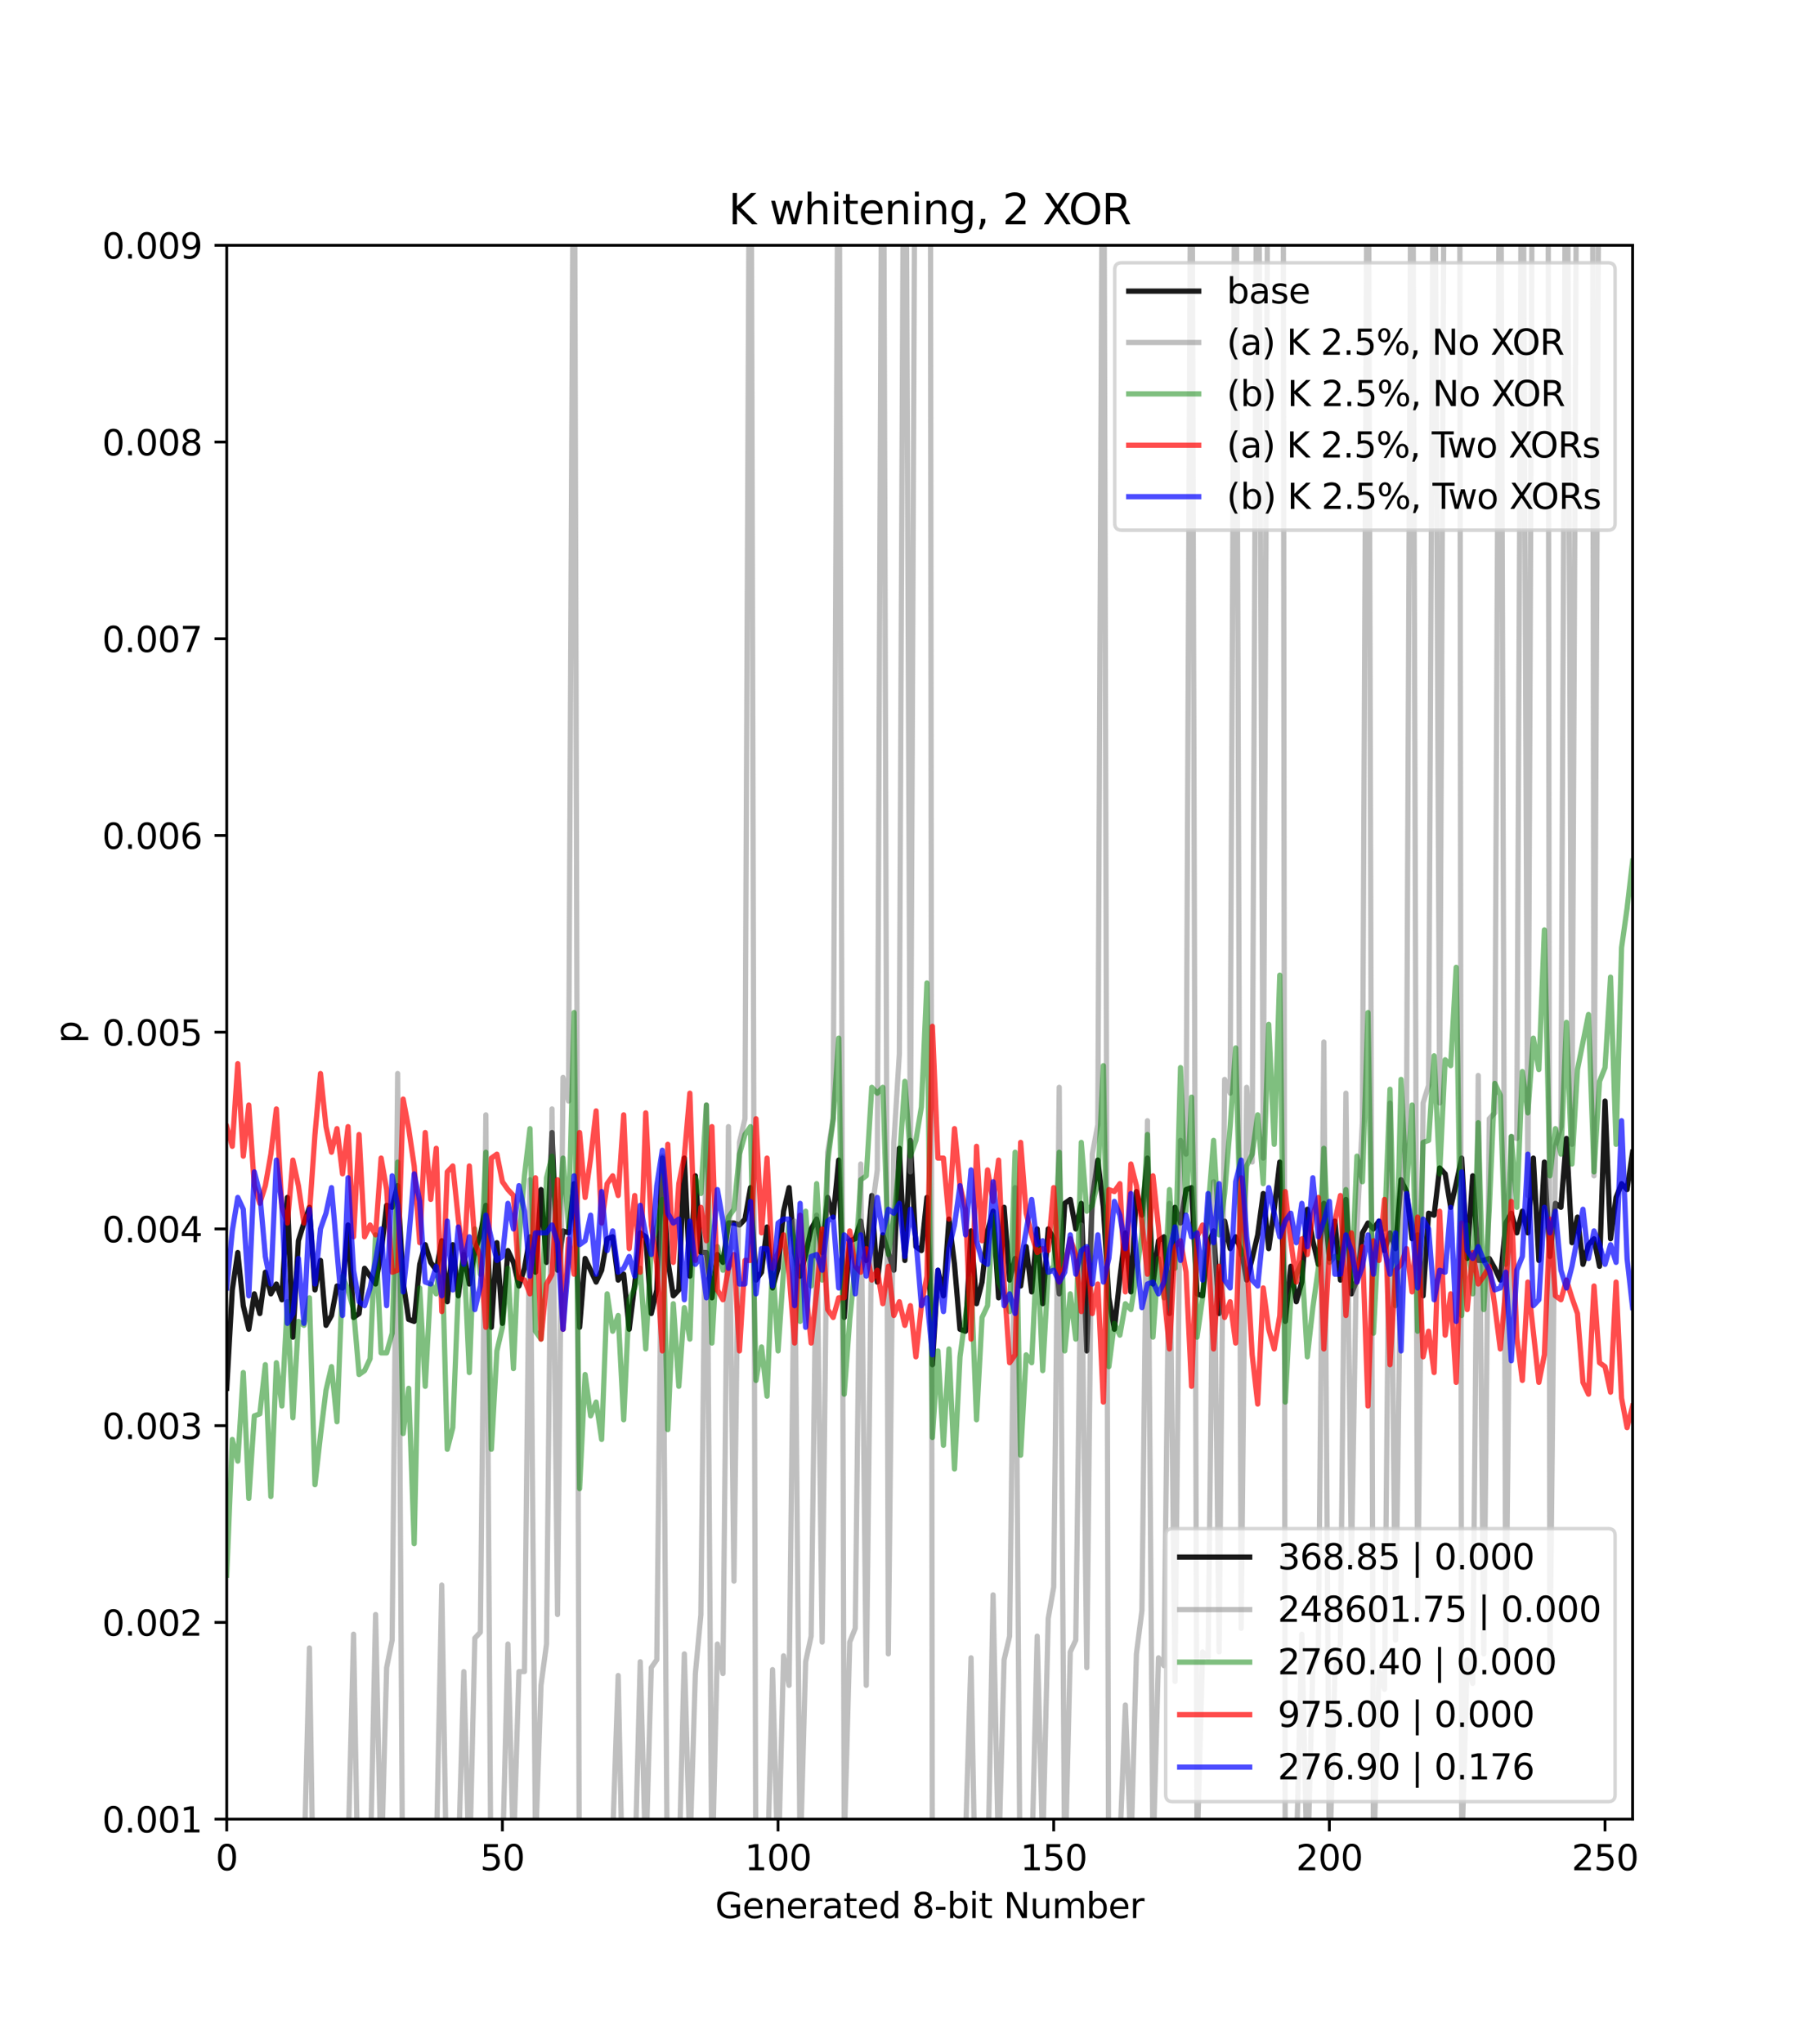 <?xml version="1.0" encoding="utf-8" standalone="no"?>
<!DOCTYPE svg PUBLIC "-//W3C//DTD SVG 1.1//EN"
  "http://www.w3.org/Graphics/SVG/1.1/DTD/svg11.dtd">
<svg xmlns:xlink="http://www.w3.org/1999/xlink" width="518.4pt" height="583.92pt" viewBox="0 0 518.4 583.92" xmlns="http://www.w3.org/2000/svg" version="1.1">
 <defs>
  <style type="text/css">*{stroke-linejoin: round; stroke-linecap: butt}</style>
 </defs>
 <g id="figure_1">
  <g id="patch_1">
   <path d="M 0 583.92 
L 518.4 583.92 
L 518.4 0 
L 0 0 
z
" style="fill: #ffffff"/>
  </g>
  <g id="axes_1">
   <g id="patch_2">
    <path d="M 64.8 519.689 
L 466.56 519.689 
L 466.56 70.07 
L 64.8 70.07 
z
" style="fill: #ffffff"/>
   </g>
   <g id="matplotlib.axis_1">
    <g id="xtick_1">
     <g id="line2d_1">
      <defs>
       <path id="mf34f83945b" d="M 0 0 
L 0 3.5 
" style="stroke: #000000; stroke-width: 0.8"/>
      </defs>
      <g>
       <use xlink:href="#mf34f83945b" x="64.8" y="519.689" style="stroke: #000000; stroke-width: 0.8"/>
      </g>
     </g>
     <g id="text_1">
      <!-- 0 -->
      <g transform="translate(61.619 534.287) scale(0.1 -0.1)">
       <defs>
        <path id="DejaVuSans-30" d="M 2034 4250 
Q 1547 4250 1301 3770 
Q 1056 3291 1056 2328 
Q 1056 1369 1301 889 
Q 1547 409 2034 409 
Q 2525 409 2770 889 
Q 3016 1369 3016 2328 
Q 3016 3291 2770 3770 
Q 2525 4250 2034 4250 
z
M 2034 4750 
Q 2819 4750 3233 4129 
Q 3647 3509 3647 2328 
Q 3647 1150 3233 529 
Q 2819 -91 2034 -91 
Q 1250 -91 836 529 
Q 422 1150 422 2328 
Q 422 3509 836 4129 
Q 1250 4750 2034 4750 
z
" transform="scale(0.016)"/>
       </defs>
       <use xlink:href="#DejaVuSans-30"/>
      </g>
     </g>
    </g>
    <g id="xtick_2">
     <g id="line2d_2">
      <g>
       <use xlink:href="#mf34f83945b" x="143.576" y="519.689" style="stroke: #000000; stroke-width: 0.8"/>
      </g>
     </g>
     <g id="text_2">
      <!-- 50 -->
      <g transform="translate(137.214 534.287) scale(0.1 -0.1)">
       <defs>
        <path id="DejaVuSans-35" d="M 691 4666 
L 3169 4666 
L 3169 4134 
L 1269 4134 
L 1269 2991 
Q 1406 3038 1543 3061 
Q 1681 3084 1819 3084 
Q 2600 3084 3056 2656 
Q 3513 2228 3513 1497 
Q 3513 744 3044 326 
Q 2575 -91 1722 -91 
Q 1428 -91 1123 -41 
Q 819 9 494 109 
L 494 744 
Q 775 591 1075 516 
Q 1375 441 1709 441 
Q 2250 441 2565 725 
Q 2881 1009 2881 1497 
Q 2881 1984 2565 2268 
Q 2250 2553 1709 2553 
Q 1456 2553 1204 2497 
Q 953 2441 691 2322 
L 691 4666 
z
" transform="scale(0.016)"/>
       </defs>
       <use xlink:href="#DejaVuSans-35"/>
       <use xlink:href="#DejaVuSans-30" x="63.623"/>
      </g>
     </g>
    </g>
    <g id="xtick_3">
     <g id="line2d_3">
      <g>
       <use xlink:href="#mf34f83945b" x="222.353" y="519.689" style="stroke: #000000; stroke-width: 0.8"/>
      </g>
     </g>
     <g id="text_3">
      <!-- 100 -->
      <g transform="translate(212.809 534.287) scale(0.1 -0.1)">
       <defs>
        <path id="DejaVuSans-31" d="M 794 531 
L 1825 531 
L 1825 4091 
L 703 3866 
L 703 4441 
L 1819 4666 
L 2450 4666 
L 2450 531 
L 3481 531 
L 3481 0 
L 794 0 
L 794 531 
z
" transform="scale(0.016)"/>
       </defs>
       <use xlink:href="#DejaVuSans-31"/>
       <use xlink:href="#DejaVuSans-30" x="63.623"/>
       <use xlink:href="#DejaVuSans-30" x="127.246"/>
      </g>
     </g>
    </g>
    <g id="xtick_4">
     <g id="line2d_4">
      <g>
       <use xlink:href="#mf34f83945b" x="301.129" y="519.689" style="stroke: #000000; stroke-width: 0.8"/>
      </g>
     </g>
     <g id="text_4">
      <!-- 150 -->
      <g transform="translate(291.586 534.287) scale(0.1 -0.1)">
       <use xlink:href="#DejaVuSans-31"/>
       <use xlink:href="#DejaVuSans-35" x="63.623"/>
       <use xlink:href="#DejaVuSans-30" x="127.246"/>
      </g>
     </g>
    </g>
    <g id="xtick_5">
     <g id="line2d_5">
      <g>
       <use xlink:href="#mf34f83945b" x="379.906" y="519.689" style="stroke: #000000; stroke-width: 0.8"/>
      </g>
     </g>
     <g id="text_5">
      <!-- 200 -->
      <g transform="translate(370.362 534.287) scale(0.1 -0.1)">
       <defs>
        <path id="DejaVuSans-32" d="M 1228 531 
L 3431 531 
L 3431 0 
L 469 0 
L 469 531 
Q 828 903 1448 1529 
Q 2069 2156 2228 2338 
Q 2531 2678 2651 2914 
Q 2772 3150 2772 3378 
Q 2772 3750 2511 3984 
Q 2250 4219 1831 4219 
Q 1534 4219 1204 4116 
Q 875 4013 500 3803 
L 500 4441 
Q 881 4594 1212 4672 
Q 1544 4750 1819 4750 
Q 2544 4750 2975 4387 
Q 3406 4025 3406 3419 
Q 3406 3131 3298 2873 
Q 3191 2616 2906 2266 
Q 2828 2175 2409 1742 
Q 1991 1309 1228 531 
z
" transform="scale(0.016)"/>
       </defs>
       <use xlink:href="#DejaVuSans-32"/>
       <use xlink:href="#DejaVuSans-30" x="63.623"/>
       <use xlink:href="#DejaVuSans-30" x="127.246"/>
      </g>
     </g>
    </g>
    <g id="xtick_6">
     <g id="line2d_6">
      <g>
       <use xlink:href="#mf34f83945b" x="458.682" y="519.689" style="stroke: #000000; stroke-width: 0.8"/>
      </g>
     </g>
     <g id="text_6">
      <!-- 250 -->
      <g transform="translate(449.139 534.287) scale(0.1 -0.1)">
       <use xlink:href="#DejaVuSans-32"/>
       <use xlink:href="#DejaVuSans-35" x="63.623"/>
       <use xlink:href="#DejaVuSans-30" x="127.246"/>
      </g>
     </g>
    </g>
    <g id="text_7">
     <!-- Generated 8-bit Number -->
     <g transform="translate(204.381 547.965) scale(0.1 -0.1)">
      <defs>
       <path id="DejaVuSans-47" d="M 3809 666 
L 3809 1919 
L 2778 1919 
L 2778 2438 
L 4434 2438 
L 4434 434 
Q 4069 175 3628 42 
Q 3188 -91 2688 -91 
Q 1594 -91 976 548 
Q 359 1188 359 2328 
Q 359 3472 976 4111 
Q 1594 4750 2688 4750 
Q 3144 4750 3555 4637 
Q 3966 4525 4313 4306 
L 4313 3634 
Q 3963 3931 3569 4081 
Q 3175 4231 2741 4231 
Q 1884 4231 1454 3753 
Q 1025 3275 1025 2328 
Q 1025 1384 1454 906 
Q 1884 428 2741 428 
Q 3075 428 3337 486 
Q 3600 544 3809 666 
z
" transform="scale(0.016)"/>
       <path id="DejaVuSans-65" d="M 3597 1894 
L 3597 1613 
L 953 1613 
Q 991 1019 1311 708 
Q 1631 397 2203 397 
Q 2534 397 2845 478 
Q 3156 559 3463 722 
L 3463 178 
Q 3153 47 2828 -22 
Q 2503 -91 2169 -91 
Q 1331 -91 842 396 
Q 353 884 353 1716 
Q 353 2575 817 3079 
Q 1281 3584 2069 3584 
Q 2775 3584 3186 3129 
Q 3597 2675 3597 1894 
z
M 3022 2063 
Q 3016 2534 2758 2815 
Q 2500 3097 2075 3097 
Q 1594 3097 1305 2825 
Q 1016 2553 972 2059 
L 3022 2063 
z
" transform="scale(0.016)"/>
       <path id="DejaVuSans-6e" d="M 3513 2113 
L 3513 0 
L 2938 0 
L 2938 2094 
Q 2938 2591 2744 2837 
Q 2550 3084 2163 3084 
Q 1697 3084 1428 2787 
Q 1159 2491 1159 1978 
L 1159 0 
L 581 0 
L 581 3500 
L 1159 3500 
L 1159 2956 
Q 1366 3272 1645 3428 
Q 1925 3584 2291 3584 
Q 2894 3584 3203 3211 
Q 3513 2838 3513 2113 
z
" transform="scale(0.016)"/>
       <path id="DejaVuSans-72" d="M 2631 2963 
Q 2534 3019 2420 3045 
Q 2306 3072 2169 3072 
Q 1681 3072 1420 2755 
Q 1159 2438 1159 1844 
L 1159 0 
L 581 0 
L 581 3500 
L 1159 3500 
L 1159 2956 
Q 1341 3275 1631 3429 
Q 1922 3584 2338 3584 
Q 2397 3584 2469 3576 
Q 2541 3569 2628 3553 
L 2631 2963 
z
" transform="scale(0.016)"/>
       <path id="DejaVuSans-61" d="M 2194 1759 
Q 1497 1759 1228 1600 
Q 959 1441 959 1056 
Q 959 750 1161 570 
Q 1363 391 1709 391 
Q 2188 391 2477 730 
Q 2766 1069 2766 1631 
L 2766 1759 
L 2194 1759 
z
M 3341 1997 
L 3341 0 
L 2766 0 
L 2766 531 
Q 2569 213 2275 61 
Q 1981 -91 1556 -91 
Q 1019 -91 701 211 
Q 384 513 384 1019 
Q 384 1609 779 1909 
Q 1175 2209 1959 2209 
L 2766 2209 
L 2766 2266 
Q 2766 2663 2505 2880 
Q 2244 3097 1772 3097 
Q 1472 3097 1187 3025 
Q 903 2953 641 2809 
L 641 3341 
Q 956 3463 1253 3523 
Q 1550 3584 1831 3584 
Q 2591 3584 2966 3190 
Q 3341 2797 3341 1997 
z
" transform="scale(0.016)"/>
       <path id="DejaVuSans-74" d="M 1172 4494 
L 1172 3500 
L 2356 3500 
L 2356 3053 
L 1172 3053 
L 1172 1153 
Q 1172 725 1289 603 
Q 1406 481 1766 481 
L 2356 481 
L 2356 0 
L 1766 0 
Q 1100 0 847 248 
Q 594 497 594 1153 
L 594 3053 
L 172 3053 
L 172 3500 
L 594 3500 
L 594 4494 
L 1172 4494 
z
" transform="scale(0.016)"/>
       <path id="DejaVuSans-64" d="M 2906 2969 
L 2906 4863 
L 3481 4863 
L 3481 0 
L 2906 0 
L 2906 525 
Q 2725 213 2448 61 
Q 2172 -91 1784 -91 
Q 1150 -91 751 415 
Q 353 922 353 1747 
Q 353 2572 751 3078 
Q 1150 3584 1784 3584 
Q 2172 3584 2448 3432 
Q 2725 3281 2906 2969 
z
M 947 1747 
Q 947 1113 1208 752 
Q 1469 391 1925 391 
Q 2381 391 2643 752 
Q 2906 1113 2906 1747 
Q 2906 2381 2643 2742 
Q 2381 3103 1925 3103 
Q 1469 3103 1208 2742 
Q 947 2381 947 1747 
z
" transform="scale(0.016)"/>
       <path id="DejaVuSans-20" transform="scale(0.016)"/>
       <path id="DejaVuSans-38" d="M 2034 2216 
Q 1584 2216 1326 1975 
Q 1069 1734 1069 1313 
Q 1069 891 1326 650 
Q 1584 409 2034 409 
Q 2484 409 2743 651 
Q 3003 894 3003 1313 
Q 3003 1734 2745 1975 
Q 2488 2216 2034 2216 
z
M 1403 2484 
Q 997 2584 770 2862 
Q 544 3141 544 3541 
Q 544 4100 942 4425 
Q 1341 4750 2034 4750 
Q 2731 4750 3128 4425 
Q 3525 4100 3525 3541 
Q 3525 3141 3298 2862 
Q 3072 2584 2669 2484 
Q 3125 2378 3379 2068 
Q 3634 1759 3634 1313 
Q 3634 634 3220 271 
Q 2806 -91 2034 -91 
Q 1263 -91 848 271 
Q 434 634 434 1313 
Q 434 1759 690 2068 
Q 947 2378 1403 2484 
z
M 1172 3481 
Q 1172 3119 1398 2916 
Q 1625 2713 2034 2713 
Q 2441 2713 2670 2916 
Q 2900 3119 2900 3481 
Q 2900 3844 2670 4047 
Q 2441 4250 2034 4250 
Q 1625 4250 1398 4047 
Q 1172 3844 1172 3481 
z
" transform="scale(0.016)"/>
       <path id="DejaVuSans-2d" d="M 313 2009 
L 1997 2009 
L 1997 1497 
L 313 1497 
L 313 2009 
z
" transform="scale(0.016)"/>
       <path id="DejaVuSans-62" d="M 3116 1747 
Q 3116 2381 2855 2742 
Q 2594 3103 2138 3103 
Q 1681 3103 1420 2742 
Q 1159 2381 1159 1747 
Q 1159 1113 1420 752 
Q 1681 391 2138 391 
Q 2594 391 2855 752 
Q 3116 1113 3116 1747 
z
M 1159 2969 
Q 1341 3281 1617 3432 
Q 1894 3584 2278 3584 
Q 2916 3584 3314 3078 
Q 3713 2572 3713 1747 
Q 3713 922 3314 415 
Q 2916 -91 2278 -91 
Q 1894 -91 1617 61 
Q 1341 213 1159 525 
L 1159 0 
L 581 0 
L 581 4863 
L 1159 4863 
L 1159 2969 
z
" transform="scale(0.016)"/>
       <path id="DejaVuSans-69" d="M 603 3500 
L 1178 3500 
L 1178 0 
L 603 0 
L 603 3500 
z
M 603 4863 
L 1178 4863 
L 1178 4134 
L 603 4134 
L 603 4863 
z
" transform="scale(0.016)"/>
       <path id="DejaVuSans-4e" d="M 628 4666 
L 1478 4666 
L 3547 763 
L 3547 4666 
L 4159 4666 
L 4159 0 
L 3309 0 
L 1241 3903 
L 1241 0 
L 628 0 
L 628 4666 
z
" transform="scale(0.016)"/>
       <path id="DejaVuSans-75" d="M 544 1381 
L 544 3500 
L 1119 3500 
L 1119 1403 
Q 1119 906 1312 657 
Q 1506 409 1894 409 
Q 2359 409 2629 706 
Q 2900 1003 2900 1516 
L 2900 3500 
L 3475 3500 
L 3475 0 
L 2900 0 
L 2900 538 
Q 2691 219 2414 64 
Q 2138 -91 1772 -91 
Q 1169 -91 856 284 
Q 544 659 544 1381 
z
M 1991 3584 
L 1991 3584 
z
" transform="scale(0.016)"/>
       <path id="DejaVuSans-6d" d="M 3328 2828 
Q 3544 3216 3844 3400 
Q 4144 3584 4550 3584 
Q 5097 3584 5394 3201 
Q 5691 2819 5691 2113 
L 5691 0 
L 5113 0 
L 5113 2094 
Q 5113 2597 4934 2840 
Q 4756 3084 4391 3084 
Q 3944 3084 3684 2787 
Q 3425 2491 3425 1978 
L 3425 0 
L 2847 0 
L 2847 2094 
Q 2847 2600 2669 2842 
Q 2491 3084 2119 3084 
Q 1678 3084 1418 2786 
Q 1159 2488 1159 1978 
L 1159 0 
L 581 0 
L 581 3500 
L 1159 3500 
L 1159 2956 
Q 1356 3278 1631 3431 
Q 1906 3584 2284 3584 
Q 2666 3584 2933 3390 
Q 3200 3197 3328 2828 
z
" transform="scale(0.016)"/>
      </defs>
      <use xlink:href="#DejaVuSans-47"/>
      <use xlink:href="#DejaVuSans-65" x="77.49"/>
      <use xlink:href="#DejaVuSans-6e" x="139.014"/>
      <use xlink:href="#DejaVuSans-65" x="202.393"/>
      <use xlink:href="#DejaVuSans-72" x="263.916"/>
      <use xlink:href="#DejaVuSans-61" x="305.029"/>
      <use xlink:href="#DejaVuSans-74" x="366.309"/>
      <use xlink:href="#DejaVuSans-65" x="405.518"/>
      <use xlink:href="#DejaVuSans-64" x="467.041"/>
      <use xlink:href="#DejaVuSans-20" x="530.518"/>
      <use xlink:href="#DejaVuSans-38" x="562.305"/>
      <use xlink:href="#DejaVuSans-2d" x="625.928"/>
      <use xlink:href="#DejaVuSans-62" x="662.012"/>
      <use xlink:href="#DejaVuSans-69" x="725.488"/>
      <use xlink:href="#DejaVuSans-74" x="753.271"/>
      <use xlink:href="#DejaVuSans-20" x="792.48"/>
      <use xlink:href="#DejaVuSans-4e" x="824.268"/>
      <use xlink:href="#DejaVuSans-75" x="899.072"/>
      <use xlink:href="#DejaVuSans-6d" x="962.451"/>
      <use xlink:href="#DejaVuSans-62" x="1059.863"/>
      <use xlink:href="#DejaVuSans-65" x="1123.34"/>
      <use xlink:href="#DejaVuSans-72" x="1184.863"/>
     </g>
    </g>
   </g>
   <g id="matplotlib.axis_2">
    <g id="ytick_1">
     <g id="line2d_7">
      <defs>
       <path id="m0b1488f5be" d="M 0 0 
L -3.5 0 
" style="stroke: #000000; stroke-width: 0.8"/>
      </defs>
      <g>
       <use xlink:href="#m0b1488f5be" x="64.8" y="519.689" style="stroke: #000000; stroke-width: 0.8"/>
      </g>
     </g>
     <g id="text_8">
      <!-- 0.001 -->
      <g transform="translate(29.172 523.488) scale(0.1 -0.1)">
       <defs>
        <path id="DejaVuSans-2e" d="M 684 794 
L 1344 794 
L 1344 0 
L 684 0 
L 684 794 
z
" transform="scale(0.016)"/>
       </defs>
       <use xlink:href="#DejaVuSans-30"/>
       <use xlink:href="#DejaVuSans-2e" x="63.623"/>
       <use xlink:href="#DejaVuSans-30" x="95.41"/>
       <use xlink:href="#DejaVuSans-30" x="159.033"/>
       <use xlink:href="#DejaVuSans-31" x="222.656"/>
      </g>
     </g>
    </g>
    <g id="ytick_2">
     <g id="line2d_8">
      <g>
       <use xlink:href="#m0b1488f5be" x="64.8" y="463.486" style="stroke: #000000; stroke-width: 0.8"/>
      </g>
     </g>
     <g id="text_9">
      <!-- 0.002 -->
      <g transform="translate(29.172 467.286) scale(0.1 -0.1)">
       <use xlink:href="#DejaVuSans-30"/>
       <use xlink:href="#DejaVuSans-2e" x="63.623"/>
       <use xlink:href="#DejaVuSans-30" x="95.41"/>
       <use xlink:href="#DejaVuSans-30" x="159.033"/>
       <use xlink:href="#DejaVuSans-32" x="222.656"/>
      </g>
     </g>
    </g>
    <g id="ytick_3">
     <g id="line2d_9">
      <g>
       <use xlink:href="#m0b1488f5be" x="64.8" y="407.284" style="stroke: #000000; stroke-width: 0.8"/>
      </g>
     </g>
     <g id="text_10">
      <!-- 0.003 -->
      <g transform="translate(29.172 411.083) scale(0.1 -0.1)">
       <defs>
        <path id="DejaVuSans-33" d="M 2597 2516 
Q 3050 2419 3304 2112 
Q 3559 1806 3559 1356 
Q 3559 666 3084 287 
Q 2609 -91 1734 -91 
Q 1441 -91 1130 -33 
Q 819 25 488 141 
L 488 750 
Q 750 597 1062 519 
Q 1375 441 1716 441 
Q 2309 441 2620 675 
Q 2931 909 2931 1356 
Q 2931 1769 2642 2001 
Q 2353 2234 1838 2234 
L 1294 2234 
L 1294 2753 
L 1863 2753 
Q 2328 2753 2575 2939 
Q 2822 3125 2822 3475 
Q 2822 3834 2567 4026 
Q 2313 4219 1838 4219 
Q 1578 4219 1281 4162 
Q 984 4106 628 3988 
L 628 4550 
Q 988 4650 1302 4700 
Q 1616 4750 1894 4750 
Q 2613 4750 3031 4423 
Q 3450 4097 3450 3541 
Q 3450 3153 3228 2886 
Q 3006 2619 2597 2516 
z
" transform="scale(0.016)"/>
       </defs>
       <use xlink:href="#DejaVuSans-30"/>
       <use xlink:href="#DejaVuSans-2e" x="63.623"/>
       <use xlink:href="#DejaVuSans-30" x="95.41"/>
       <use xlink:href="#DejaVuSans-30" x="159.033"/>
       <use xlink:href="#DejaVuSans-33" x="222.656"/>
      </g>
     </g>
    </g>
    <g id="ytick_4">
     <g id="line2d_10">
      <g>
       <use xlink:href="#m0b1488f5be" x="64.8" y="351.082" style="stroke: #000000; stroke-width: 0.8"/>
      </g>
     </g>
     <g id="text_11">
      <!-- 0.004 -->
      <g transform="translate(29.172 354.881) scale(0.1 -0.1)">
       <defs>
        <path id="DejaVuSans-34" d="M 2419 4116 
L 825 1625 
L 2419 1625 
L 2419 4116 
z
M 2253 4666 
L 3047 4666 
L 3047 1625 
L 3713 1625 
L 3713 1100 
L 3047 1100 
L 3047 0 
L 2419 0 
L 2419 1100 
L 313 1100 
L 313 1709 
L 2253 4666 
z
" transform="scale(0.016)"/>
       </defs>
       <use xlink:href="#DejaVuSans-30"/>
       <use xlink:href="#DejaVuSans-2e" x="63.623"/>
       <use xlink:href="#DejaVuSans-30" x="95.41"/>
       <use xlink:href="#DejaVuSans-30" x="159.033"/>
       <use xlink:href="#DejaVuSans-34" x="222.656"/>
      </g>
     </g>
    </g>
    <g id="ytick_5">
     <g id="line2d_11">
      <g>
       <use xlink:href="#m0b1488f5be" x="64.8" y="294.88" style="stroke: #000000; stroke-width: 0.8"/>
      </g>
     </g>
     <g id="text_12">
      <!-- 0.005 -->
      <g transform="translate(29.172 298.679) scale(0.1 -0.1)">
       <use xlink:href="#DejaVuSans-30"/>
       <use xlink:href="#DejaVuSans-2e" x="63.623"/>
       <use xlink:href="#DejaVuSans-30" x="95.41"/>
       <use xlink:href="#DejaVuSans-30" x="159.033"/>
       <use xlink:href="#DejaVuSans-35" x="222.656"/>
      </g>
     </g>
    </g>
    <g id="ytick_6">
     <g id="line2d_12">
      <g>
       <use xlink:href="#m0b1488f5be" x="64.8" y="238.677" style="stroke: #000000; stroke-width: 0.8"/>
      </g>
     </g>
     <g id="text_13">
      <!-- 0.006 -->
      <g transform="translate(29.172 242.477) scale(0.1 -0.1)">
       <defs>
        <path id="DejaVuSans-36" d="M 2113 2584 
Q 1688 2584 1439 2293 
Q 1191 2003 1191 1497 
Q 1191 994 1439 701 
Q 1688 409 2113 409 
Q 2538 409 2786 701 
Q 3034 994 3034 1497 
Q 3034 2003 2786 2293 
Q 2538 2584 2113 2584 
z
M 3366 4563 
L 3366 3988 
Q 3128 4100 2886 4159 
Q 2644 4219 2406 4219 
Q 1781 4219 1451 3797 
Q 1122 3375 1075 2522 
Q 1259 2794 1537 2939 
Q 1816 3084 2150 3084 
Q 2853 3084 3261 2657 
Q 3669 2231 3669 1497 
Q 3669 778 3244 343 
Q 2819 -91 2113 -91 
Q 1303 -91 875 529 
Q 447 1150 447 2328 
Q 447 3434 972 4092 
Q 1497 4750 2381 4750 
Q 2619 4750 2861 4703 
Q 3103 4656 3366 4563 
z
" transform="scale(0.016)"/>
       </defs>
       <use xlink:href="#DejaVuSans-30"/>
       <use xlink:href="#DejaVuSans-2e" x="63.623"/>
       <use xlink:href="#DejaVuSans-30" x="95.41"/>
       <use xlink:href="#DejaVuSans-30" x="159.033"/>
       <use xlink:href="#DejaVuSans-36" x="222.656"/>
      </g>
     </g>
    </g>
    <g id="ytick_7">
     <g id="line2d_13">
      <g>
       <use xlink:href="#m0b1488f5be" x="64.8" y="182.475" style="stroke: #000000; stroke-width: 0.8"/>
      </g>
     </g>
     <g id="text_14">
      <!-- 0.007 -->
      <g transform="translate(29.172 186.274) scale(0.1 -0.1)">
       <defs>
        <path id="DejaVuSans-37" d="M 525 4666 
L 3525 4666 
L 3525 4397 
L 1831 0 
L 1172 0 
L 2766 4134 
L 525 4134 
L 525 4666 
z
" transform="scale(0.016)"/>
       </defs>
       <use xlink:href="#DejaVuSans-30"/>
       <use xlink:href="#DejaVuSans-2e" x="63.623"/>
       <use xlink:href="#DejaVuSans-30" x="95.41"/>
       <use xlink:href="#DejaVuSans-30" x="159.033"/>
       <use xlink:href="#DejaVuSans-37" x="222.656"/>
      </g>
     </g>
    </g>
    <g id="ytick_8">
     <g id="line2d_14">
      <g>
       <use xlink:href="#m0b1488f5be" x="64.8" y="126.273" style="stroke: #000000; stroke-width: 0.8"/>
      </g>
     </g>
     <g id="text_15">
      <!-- 0.008 -->
      <g transform="translate(29.172 130.072) scale(0.1 -0.1)">
       <use xlink:href="#DejaVuSans-30"/>
       <use xlink:href="#DejaVuSans-2e" x="63.623"/>
       <use xlink:href="#DejaVuSans-30" x="95.41"/>
       <use xlink:href="#DejaVuSans-30" x="159.033"/>
       <use xlink:href="#DejaVuSans-38" x="222.656"/>
      </g>
     </g>
    </g>
    <g id="ytick_9">
     <g id="line2d_15">
      <g>
       <use xlink:href="#m0b1488f5be" x="64.8" y="70.07" style="stroke: #000000; stroke-width: 0.8"/>
      </g>
     </g>
     <g id="text_16">
      <!-- 0.009 -->
      <g transform="translate(29.172 73.87) scale(0.1 -0.1)">
       <defs>
        <path id="DejaVuSans-39" d="M 703 97 
L 703 672 
Q 941 559 1184 500 
Q 1428 441 1663 441 
Q 2288 441 2617 861 
Q 2947 1281 2994 2138 
Q 2813 1869 2534 1725 
Q 2256 1581 1919 1581 
Q 1219 1581 811 2004 
Q 403 2428 403 3163 
Q 403 3881 828 4315 
Q 1253 4750 1959 4750 
Q 2769 4750 3195 4129 
Q 3622 3509 3622 2328 
Q 3622 1225 3098 567 
Q 2575 -91 1691 -91 
Q 1453 -91 1209 -44 
Q 966 3 703 97 
z
M 1959 2075 
Q 2384 2075 2632 2365 
Q 2881 2656 2881 3163 
Q 2881 3666 2632 3958 
Q 2384 4250 1959 4250 
Q 1534 4250 1286 3958 
Q 1038 3666 1038 3163 
Q 1038 2656 1286 2365 
Q 1534 2075 1959 2075 
z
" transform="scale(0.016)"/>
       </defs>
       <use xlink:href="#DejaVuSans-30"/>
       <use xlink:href="#DejaVuSans-2e" x="63.623"/>
       <use xlink:href="#DejaVuSans-30" x="95.41"/>
       <use xlink:href="#DejaVuSans-30" x="159.033"/>
       <use xlink:href="#DejaVuSans-39" x="222.656"/>
      </g>
     </g>
    </g>
    <g id="text_17">
     <!-- p -->
     <g transform="translate(23.092 298.054) rotate(-90) scale(0.1 -0.1)">
      <defs>
       <path id="DejaVuSans-70" d="M 1159 525 
L 1159 -1331 
L 581 -1331 
L 581 3500 
L 1159 3500 
L 1159 2969 
Q 1341 3281 1617 3432 
Q 1894 3584 2278 3584 
Q 2916 3584 3314 3078 
Q 3713 2572 3713 1747 
Q 3713 922 3314 415 
Q 2916 -91 2278 -91 
Q 1894 -91 1617 61 
Q 1341 213 1159 525 
z
M 3116 1747 
Q 3116 2381 2855 2742 
Q 2594 3103 2138 3103 
Q 1681 3103 1420 2742 
Q 1159 2381 1159 1747 
Q 1159 1113 1420 752 
Q 1681 391 2138 391 
Q 2594 391 2855 752 
Q 3116 1113 3116 1747 
z
" transform="scale(0.016)"/>
      </defs>
      <use xlink:href="#DejaVuSans-70"/>
     </g>
    </g>
   </g>
   <g id="line2d_16">
    <path d="M 64.8 396.606 
L 66.376 368.505 
L 67.951 357.826 
L 69.527 373.001 
L 71.102 379.745 
L 72.678 369.629 
L 74.253 375.249 
L 75.829 363.446 
L 77.404 369.629 
L 78.98 366.819 
L 80.555 371.315 
L 82.131 342.09 
L 83.706 381.993 
L 85.282 354.454 
L 86.857 349.396 
L 88.433 344.9 
L 90.008 368.505 
L 91.584 360.074 
L 93.16 378.621 
L 94.735 375.811 
L 96.311 367.381 
L 97.886 367.943 
L 99.462 349.958 
L 101.037 376.373 
L 102.613 375.249 
L 104.188 362.322 
L 107.339 366.819 
L 108.915 357.826 
L 110.49 344.338 
L 112.066 344.9 
L 113.641 338.717 
L 115.217 366.257 
L 116.792 376.935 
L 118.368 377.497 
L 119.944 361.198 
L 121.519 355.578 
L 123.095 360.636 
L 124.67 362.884 
L 126.246 354.454 
L 127.821 371.877 
L 129.397 355.578 
L 130.972 370.191 
L 132.548 358.388 
L 134.123 366.819 
L 135.699 357.264 
L 137.274 352.768 
L 138.85 344.338 
L 140.425 379.183 
L 142.001 355.016 
L 143.576 378.059 
L 145.152 357.264 
L 146.728 360.636 
L 148.303 367.381 
L 149.879 362.322 
L 151.454 353.33 
L 153.03 363.446 
L 154.605 339.841 
L 156.181 360.636 
L 157.756 323.543 
L 159.332 362.884 
L 160.907 351.644 
L 162.483 352.206 
L 164.058 338.155 
L 165.634 379.183 
L 167.209 359.512 
L 170.36 366.257 
L 171.936 362.884 
L 173.512 353.892 
L 175.087 353.33 
L 176.663 365.694 
L 178.238 364.008 
L 179.814 379.745 
L 181.389 366.819 
L 182.965 352.206 
L 184.54 353.33 
L 186.116 375.249 
L 187.691 368.505 
L 189.267 330.849 
L 190.842 360.074 
L 192.418 370.191 
L 193.993 368.505 
L 195.569 330.849 
L 197.144 364.57 
L 198.72 335.907 
L 200.296 357.826 
L 201.871 357.826 
L 203.447 370.753 
L 205.022 358.388 
L 206.598 360.636 
L 208.173 349.396 
L 209.749 349.396 
L 211.324 349.958 
L 212.9 348.272 
L 214.475 339.279 
L 216.051 365.694 
L 217.626 363.446 
L 219.202 350.52 
L 220.777 367.943 
L 222.353 362.322 
L 223.928 346.024 
L 225.504 339.279 
L 227.08 357.826 
L 228.655 364.57 
L 230.231 358.388 
L 231.806 351.082 
L 233.382 348.272 
L 234.957 357.826 
L 236.533 342.09 
L 238.108 347.71 
L 239.684 331.411 
L 241.259 376.373 
L 242.835 354.454 
L 244.41 353.892 
L 245.986 348.834 
L 247.561 360.074 
L 249.137 341.528 
L 250.712 366.257 
L 252.288 352.768 
L 255.439 362.884 
L 257.015 328.039 
L 258.59 360.074 
L 260.166 325.791 
L 261.741 356.14 
L 263.317 357.264 
L 264.892 342.09 
L 266.468 389.861 
L 268.043 362.884 
L 269.619 370.191 
L 271.194 348.272 
L 272.77 361.198 
L 274.345 379.745 
L 275.921 380.307 
L 277.496 351.644 
L 279.072 372.439 
L 280.648 366.257 
L 282.223 351.644 
L 283.799 346.024 
L 285.374 370.753 
L 286.95 344.9 
L 288.525 365.694 
L 290.101 359.512 
L 291.676 367.381 
L 293.252 356.14 
L 294.827 369.067 
L 296.403 351.082 
L 297.978 372.439 
L 299.554 351.082 
L 301.129 353.892 
L 302.705 369.629 
L 304.28 343.776 
L 305.856 342.652 
L 307.432 351.082 
L 309.007 343.776 
L 310.583 385.927 
L 312.158 342.09 
L 313.734 331.411 
L 315.309 344.9 
L 316.885 370.753 
L 318.46 379.745 
L 320.036 365.132 
L 321.611 352.206 
L 323.187 369.067 
L 324.762 340.403 
L 326.338 347.148 
L 327.913 330.849 
L 329.489 366.819 
L 331.064 354.454 
L 332.64 353.33 
L 334.216 375.249 
L 335.791 344.9 
L 337.367 349.396 
L 338.942 339.841 
L 340.518 339.279 
L 342.093 369.629 
L 343.669 370.191 
L 345.244 355.578 
L 346.82 351.644 
L 348.395 375.249 
L 349.971 348.834 
L 351.546 356.702 
L 353.122 353.33 
L 354.697 357.264 
L 356.273 365.694 
L 357.848 359.512 
L 359.424 352.768 
L 361 340.965 
L 362.575 356.702 
L 364.151 345.462 
L 365.726 331.973 
L 367.302 377.497 
L 368.877 361.76 
L 370.453 371.877 
L 372.028 366.257 
L 373.604 345.462 
L 375.179 354.454 
L 376.755 361.198 
L 378.33 343.776 
L 379.906 359.512 
L 381.481 348.834 
L 383.057 365.694 
L 384.632 342.652 
L 386.208 369.629 
L 387.784 365.694 
L 389.359 352.206 
L 390.935 349.396 
L 392.51 351.082 
L 394.086 348.834 
L 395.661 357.264 
L 397.237 352.206 
L 398.812 356.702 
L 400.388 337.031 
L 401.963 340.403 
L 403.539 353.892 
L 405.114 352.768 
L 406.69 370.191 
L 408.265 346.586 
L 409.841 347.148 
L 411.416 333.659 
L 412.992 335.345 
L 414.568 344.9 
L 416.143 338.155 
L 417.719 330.849 
L 419.294 359.512 
L 420.87 335.907 
L 422.445 360.074 
L 424.021 360.074 
L 425.596 359.512 
L 427.172 362.322 
L 428.747 365.694 
L 430.323 349.396 
L 431.898 346.586 
L 433.474 352.206 
L 435.049 346.024 
L 436.625 352.206 
L 438.2 330.849 
L 439.776 360.074 
L 441.352 331.973 
L 442.927 358.95 
L 444.503 343.776 
L 446.078 344.9 
L 447.654 325.229 
L 449.229 355.016 
L 450.805 347.71 
L 452.38 361.198 
L 453.956 355.578 
L 455.531 353.892 
L 457.107 361.76 
L 458.682 314.55 
L 460.258 353.892 
L 461.833 342.09 
L 463.409 338.155 
L 464.984 339.841 
L 466.56 329.163 
L 466.56 329.163 
" clip-path="url(#pa549318e3a)" style="fill: none; stroke: #000000; stroke-opacity: 0.9; stroke-width: 1.5; stroke-linecap: square"/>
   </g>
   <g id="line2d_17">
    <path d="M 64.8 570.271 
L 66.376 570.271 
L 67.951 573.081 
L 69.527 555.096 
L 71.102 565.775 
L 72.678 559.592 
L 74.253 558.468 
L 75.829 528.681 
L 77.404 573.081 
L 78.98 553.41 
L 80.555 553.41 
L 82.131 530.929 
L 83.706 555.658 
L 85.282 532.615 
L 86.857 533.739 
L 88.433 470.793 
L 90.008 571.957 
L 91.584 554.534 
L 93.16 552.848 
L 94.735 532.053 
L 96.311 561.279 
L 97.886 524.747 
L 99.462 529.243 
L 101.037 466.859 
L 102.613 556.22 
L 104.188 525.309 
L 105.764 534.301 
L 107.339 461.238 
L 108.915 534.863 
L 110.49 476.413 
L 112.066 468.545 
L 113.641 306.682 
L 115.217 565.775 
L 116.792 558.468 
L 118.368 558.468 
L 119.944 532.615 
L 121.519 561.841 
L 123.095 524.185 
L 124.67 530.367 
L 126.246 452.808 
L 127.821 549.476 
L 129.397 535.987 
L 130.972 531.491 
L 132.548 477.537 
L 134.123 535.425 
L 135.699 467.983 
L 137.274 466.297 
L 138.85 318.485 
L 140.425 557.906 
L 142.001 530.367 
L 143.576 532.053 
L 145.152 469.669 
L 146.728 529.243 
L 148.303 477.537 
L 149.879 477.537 
L 151.454 337.031 
L 153.03 527.557 
L 154.605 481.471 
L 156.181 469.669 
L 157.756 316.798 
L 159.332 461.238 
L 160.907 307.806 
L 162.483 314.55 
L 164.013 -1 
M 164.084 -1 
L 165.634 568.023 
L 167.209 555.096 
L 168.785 561.841 
L 170.36 537.112 
L 171.936 555.096 
L 173.512 529.243 
L 175.087 524.747 
L 176.663 478.661 
L 178.238 553.41 
L 179.814 530.367 
L 181.389 534.863 
L 182.965 474.727 
L 184.54 532.053 
L 186.116 476.413 
L 187.691 474.165 
L 189.267 330.287 
L 190.842 558.468 
L 192.418 536.549 
L 193.993 534.863 
L 195.569 472.479 
L 197.144 529.243 
L 198.72 478.099 
L 200.296 461.238 
L 201.871 315.674 
L 203.447 538.236 
L 205.022 469.669 
L 206.598 478.099 
L 208.173 321.857 
L 209.749 451.684 
L 211.324 326.353 
L 212.9 319.609 
L 214.311 -1 
M 214.574 -1 
L 216.051 557.906 
L 217.626 533.177 
L 219.202 538.236 
L 220.777 476.975 
L 222.353 534.863 
L 223.928 473.041 
L 225.504 481.471 
L 227.08 348.834 
L 228.655 532.053 
L 230.231 474.727 
L 231.806 467.421 
L 233.382 347.148 
L 234.957 469.107 
L 236.533 329.163 
L 238.108 319.609 
L 239.637 -1 
M 239.713 -1 
L 241.259 526.995 
L 242.835 469.107 
L 244.41 465.173 
L 245.986 332.535 
L 247.561 481.471 
L 249.137 346.024 
L 250.712 334.221 
L 252.121 -1 
M 252.41 -1 
L 253.864 472.479 
L 255.439 326.353 
L 257.015 301.062 
L 258.372 -1 
M 258.789 -1 
L 260.166 334.783 
L 261.625 -1 
M 265.854 -1 
L 266.468 567.461 
L 268.043 558.468 
L 269.619 551.724 
L 271.194 535.987 
L 272.77 560.716 
L 274.345 532.615 
L 275.921 524.747 
L 277.496 473.603 
L 279.072 559.03 
L 280.648 535.425 
L 282.223 538.236 
L 283.799 455.618 
L 285.374 532.053 
L 286.95 474.165 
L 288.525 467.421 
L 290.101 339.279 
L 291.676 561.841 
L 293.252 532.053 
L 294.827 533.177 
L 296.403 467.421 
L 297.978 528.119 
L 299.554 462.362 
L 301.129 453.37 
L 302.705 310.616 
L 304.28 537.674 
L 305.856 471.917 
L 307.432 468.545 
L 309.007 349.958 
L 310.583 476.413 
L 312.158 329.725 
L 313.734 321.295 
L 315.182 -1 
M 315.385 -1 
L 316.885 558.468 
L 318.46 532.615 
L 320.036 526.433 
L 321.611 487.091 
L 323.187 528.681 
L 324.762 472.479 
L 326.338 460.114 
L 327.913 320.171 
L 329.489 531.491 
L 331.064 473.603 
L 332.64 475.851 
L 334.216 343.776 
L 335.791 480.347 
L 337.367 325.791 
L 338.942 329.725 
L 340.45 -1 
M 340.561 -1 
L 342.093 529.243 
L 343.669 471.917 
L 345.244 473.603 
L 346.82 337.593 
L 348.395 471.917 
L 349.971 308.368 
L 351.546 312.302 
L 353.079 -1 
M 353.151 -1 
L 354.697 465.173 
L 356.273 310.616 
L 357.848 331.973 
L 359.285 -1 
M 359.564 -1 
L 361 330.849 
L 362.481 -1 
M 366.678 -1 
L 367.302 551.724 
L 368.877 530.367 
L 370.453 530.929 
L 372.028 466.859 
L 373.604 535.987 
L 375.179 475.851 
L 376.755 471.917 
L 378.33 297.69 
L 379.906 534.301 
L 381.481 478.099 
L 383.057 469.669 
L 384.632 312.302 
L 386.208 447.188 
L 387.784 351.082 
L 389.359 320.171 
L 390.867 -1 
M 390.976 -1 
L 392.51 532.053 
L 394.086 477.537 
L 395.661 482.595 
L 397.237 315.112 
L 398.812 468.545 
L 400.388 348.834 
L 401.963 317.361 
L 403.38 -1 
M 403.652 -1 
L 405.114 461.8 
L 406.69 315.112 
L 408.265 310.054 
L 409.774 -1 
M 409.907 -1 
L 411.416 315.112 
L 412.891 -1 
M 417.12 -1 
L 417.719 529.805 
L 419.294 474.165 
L 420.87 480.909 
L 422.445 307.244 
L 424.021 472.479 
L 425.596 319.609 
L 427.172 317.923 
L 428.685 -1 
M 428.79 -1 
L 430.323 471.917 
L 431.898 324.667 
L 433.474 325.229 
L 434.966 -1 
M 435.129 -1 
L 436.625 341.528 
L 438.067 -1 
M 442.377 -1 
L 442.927 476.975 
L 444.503 327.477 
L 446.078 321.857 
L 447.557 -1 
M 447.749 -1 
L 449.229 326.915 
L 450.736 -1 
M 455.076 -1 
L 455.531 335.907 
L 457.098 -1 
L 457.098 -1 
" clip-path="url(#pa549318e3a)" style="fill: none; stroke: #808080; stroke-opacity: 0.5; stroke-width: 1.5; stroke-linecap: square"/>
   </g>
   <g id="line2d_18">
    <path d="M 64.8 449.998 
L 66.376 411.218 
L 67.951 417.401 
L 69.527 392.11 
L 71.102 428.079 
L 72.678 404.474 
L 74.253 403.912 
L 75.829 389.861 
L 77.404 427.517 
L 78.98 389.299 
L 80.555 401.664 
L 82.131 371.877 
L 83.706 405.036 
L 85.282 377.497 
L 86.857 378.621 
L 88.433 370.753 
L 90.008 424.145 
L 91.584 410.094 
L 93.16 397.168 
L 94.735 390.424 
L 96.311 406.16 
L 97.886 364.57 
L 99.462 368.505 
L 101.037 374.125 
L 102.613 392.672 
L 104.188 391.548 
L 105.764 388.175 
L 107.339 352.768 
L 108.915 386.489 
L 110.49 386.489 
L 112.066 380.869 
L 113.641 331.973 
L 115.217 409.532 
L 116.792 396.606 
L 118.368 441.006 
L 119.944 367.943 
L 121.519 396.044 
L 123.095 366.819 
L 124.67 369.629 
L 126.246 355.016 
L 127.821 414.028 
L 129.397 407.846 
L 130.972 368.505 
L 132.548 357.826 
L 134.123 392.11 
L 135.699 351.082 
L 137.274 364.008 
L 138.85 329.163 
L 140.425 414.028 
L 142.001 385.927 
L 143.576 379.183 
L 145.152 362.322 
L 146.728 390.986 
L 148.303 354.454 
L 149.879 335.907 
L 151.454 322.419 
L 153.03 380.307 
L 154.605 382.555 
L 156.181 336.469 
L 157.756 330.287 
L 159.332 354.454 
L 160.907 330.849 
L 162.483 350.52 
L 164.058 289.259 
L 165.634 425.269 
L 167.209 392.672 
L 168.785 404.474 
L 170.36 400.54 
L 171.936 411.218 
L 173.512 369.629 
L 175.087 380.307 
L 176.663 375.811 
L 178.238 405.598 
L 179.814 371.315 
L 181.389 367.943 
L 182.965 362.322 
L 184.54 385.365 
L 186.116 356.14 
L 187.691 350.52 
L 189.267 342.652 
L 190.842 408.408 
L 192.418 372.439 
L 193.993 396.044 
L 195.569 373.563 
L 197.144 382.555 
L 198.72 336.469 
L 200.296 340.965 
L 201.871 315.674 
L 203.447 383.679 
L 205.022 356.14 
L 206.598 362.884 
L 208.173 347.71 
L 209.749 345.462 
L 211.324 329.725 
L 212.9 324.105 
L 214.475 321.857 
L 216.051 394.358 
L 217.626 384.803 
L 219.202 398.854 
L 220.777 360.074 
L 222.353 385.927 
L 223.928 362.884 
L 225.504 349.396 
L 227.08 354.454 
L 228.655 377.497 
L 230.231 346.024 
L 231.806 367.381 
L 233.382 338.155 
L 234.957 365.694 
L 236.533 331.973 
L 238.108 319.609 
L 239.684 296.566 
L 241.259 398.292 
L 242.835 376.935 
L 244.41 361.198 
L 245.986 337.031 
L 247.561 335.907 
L 249.137 310.616 
L 250.712 312.302 
L 252.288 310.616 
L 253.864 358.388 
L 255.439 347.71 
L 257.015 331.973 
L 258.59 308.93 
L 260.166 330.287 
L 261.741 325.791 
L 263.317 316.236 
L 264.892 280.829 
L 266.468 410.656 
L 268.043 385.927 
L 269.619 412.904 
L 271.194 385.365 
L 272.77 419.649 
L 274.345 387.613 
L 275.921 375.811 
L 277.496 365.132 
L 279.072 405.598 
L 280.648 376.373 
L 282.223 373.001 
L 283.799 347.148 
L 285.374 366.257 
L 286.95 369.629 
L 288.525 374.687 
L 290.101 329.163 
L 291.676 415.715 
L 293.252 387.051 
L 294.827 389.299 
L 296.403 356.14 
L 297.978 391.548 
L 299.554 363.446 
L 301.129 361.76 
L 302.705 329.163 
L 304.28 385.927 
L 305.856 369.629 
L 307.432 382.555 
L 309.007 326.353 
L 310.583 346.024 
L 312.158 344.338 
L 313.734 337.593 
L 315.309 304.434 
L 316.885 390.424 
L 318.46 378.059 
L 320.036 381.431 
L 321.611 372.439 
L 323.187 374.125 
L 324.762 364.008 
L 326.338 352.206 
L 327.913 324.105 
L 329.489 381.993 
L 331.064 359.512 
L 332.64 370.753 
L 334.216 339.841 
L 335.791 362.322 
L 337.367 304.996 
L 338.942 346.024 
L 340.518 313.426 
L 342.093 381.993 
L 343.669 370.753 
L 345.244 345.462 
L 346.82 325.791 
L 348.395 352.768 
L 349.971 340.965 
L 351.546 321.857 
L 353.122 299.376 
L 354.697 358.388 
L 356.273 333.097 
L 357.848 329.725 
L 359.424 318.485 
L 361 338.155 
L 362.575 292.632 
L 364.151 326.915 
L 365.726 278.581 
L 367.302 400.54 
L 368.877 370.191 
L 370.453 364.008 
L 372.028 360.636 
L 373.604 387.613 
L 375.179 373.563 
L 376.755 362.322 
L 378.33 328.039 
L 379.906 360.636 
L 381.481 358.95 
L 383.057 359.512 
L 384.632 339.841 
L 386.208 367.381 
L 387.784 330.287 
L 389.359 337.593 
L 390.935 289.259 
L 392.51 380.869 
L 394.086 349.958 
L 395.661 351.082 
L 397.237 311.178 
L 398.812 373.001 
L 400.388 308.368 
L 401.963 339.841 
L 403.539 315.674 
L 405.114 380.307 
L 406.69 326.353 
L 408.265 325.791 
L 409.841 301.624 
L 411.416 335.345 
L 412.992 302.748 
L 414.568 304.434 
L 416.143 276.333 
L 417.719 375.811 
L 419.294 349.958 
L 420.87 369.629 
L 422.445 320.733 
L 424.021 374.125 
L 425.596 345.462 
L 427.172 309.492 
L 428.747 312.864 
L 430.323 361.198 
L 431.898 324.667 
L 433.474 344.9 
L 435.049 306.12 
L 436.625 317.923 
L 438.2 296.566 
L 439.776 305.558 
L 441.352 265.654 
L 442.927 335.907 
L 444.503 322.419 
L 446.078 329.725 
L 447.654 292.069 
L 449.229 332.535 
L 450.805 305.558 
L 453.956 289.821 
L 455.531 334.783 
L 457.107 308.93 
L 458.682 304.996 
L 460.258 279.143 
L 461.833 326.915 
L 463.409 270.713 
L 464.984 259.472 
L 466.56 245.984 
L 466.56 245.984 
" clip-path="url(#pa549318e3a)" style="fill: none; stroke: #008000; stroke-opacity: 0.5; stroke-width: 1.5; stroke-linecap: square"/>
   </g>
   <g id="line2d_19">
    <path d="M 64.8 321.857 
L 66.376 327.477 
L 67.951 303.872 
L 69.527 330.287 
L 71.102 315.674 
L 72.678 338.717 
L 74.253 343.776 
L 75.829 338.717 
L 77.404 329.725 
L 78.98 316.798 
L 80.555 344.9 
L 82.131 349.396 
L 83.706 331.411 
L 85.282 338.717 
L 86.857 349.396 
L 88.433 346.586 
L 90.008 324.105 
L 91.584 306.682 
L 93.16 321.857 
L 94.735 329.163 
L 96.311 322.419 
L 97.886 335.345 
L 99.462 321.857 
L 101.037 353.33 
L 102.613 324.105 
L 104.188 353.33 
L 105.764 349.958 
L 107.339 352.768 
L 108.915 330.849 
L 110.49 339.841 
L 112.066 363.446 
L 113.641 362.884 
L 115.217 313.988 
L 116.792 322.419 
L 118.368 333.097 
L 119.944 355.016 
L 121.519 323.543 
L 123.095 342.652 
L 124.67 328.039 
L 126.246 374.687 
L 127.821 334.783 
L 129.397 333.097 
L 130.972 348.272 
L 132.548 360.636 
L 134.123 333.097 
L 135.699 355.016 
L 137.274 358.95 
L 138.85 379.183 
L 140.425 330.849 
L 142.001 329.725 
L 143.576 337.593 
L 145.152 339.841 
L 146.728 341.528 
L 148.303 365.132 
L 149.879 365.694 
L 151.454 369.629 
L 153.03 336.469 
L 154.605 382.555 
L 156.181 366.819 
L 157.756 364.008 
L 159.332 337.031 
L 160.907 379.745 
L 162.483 353.892 
L 164.058 364.008 
L 165.634 323.543 
L 167.209 342.09 
L 168.785 330.849 
L 170.36 317.361 
L 171.936 349.396 
L 173.512 338.155 
L 175.087 335.907 
L 176.663 341.528 
L 178.238 318.485 
L 179.814 356.702 
L 181.389 341.528 
L 182.965 363.446 
L 184.54 317.923 
L 186.116 349.958 
L 187.691 361.198 
L 189.267 385.927 
L 190.842 326.915 
L 192.418 360.636 
L 193.993 338.155 
L 195.569 330.287 
L 197.144 312.302 
L 198.72 360.074 
L 200.296 344.9 
L 201.871 354.454 
L 203.447 321.857 
L 205.022 368.505 
L 206.598 371.315 
L 208.173 362.322 
L 209.749 358.388 
L 211.324 385.927 
L 212.9 360.074 
L 214.475 360.074 
L 216.051 319.609 
L 217.626 352.206 
L 219.202 330.849 
L 220.777 362.322 
L 222.353 357.826 
L 223.928 352.768 
L 225.504 364.008 
L 227.08 383.679 
L 228.655 347.148 
L 230.231 367.943 
L 231.806 383.679 
L 233.382 369.067 
L 234.957 351.082 
L 236.533 374.125 
L 238.108 376.373 
L 239.684 370.753 
L 241.259 370.753 
L 242.835 351.644 
L 244.41 361.76 
L 245.986 363.446 
L 247.561 356.702 
L 249.137 365.694 
L 250.712 362.884 
L 252.288 372.439 
L 253.864 361.76 
L 255.439 375.811 
L 257.015 371.877 
L 258.59 378.621 
L 260.166 373.001 
L 261.741 387.613 
L 263.317 373.001 
L 264.892 364.57 
L 266.468 293.194 
L 268.043 330.849 
L 269.619 330.849 
L 271.194 348.272 
L 272.77 322.419 
L 274.345 338.717 
L 275.921 345.462 
L 277.496 382.555 
L 279.072 327.477 
L 280.648 354.454 
L 282.223 334.221 
L 283.799 343.214 
L 285.374 331.411 
L 286.95 366.257 
L 288.525 389.299 
L 290.101 387.051 
L 291.676 326.353 
L 293.252 346.586 
L 294.827 352.768 
L 296.403 357.826 
L 297.978 356.702 
L 299.554 357.264 
L 301.129 339.279 
L 302.705 366.257 
L 304.28 361.76 
L 305.856 353.892 
L 307.432 358.388 
L 309.007 374.687 
L 310.583 356.702 
L 312.158 375.249 
L 313.734 366.819 
L 315.309 400.54 
L 316.885 339.841 
L 318.46 340.403 
L 320.036 338.155 
L 321.611 369.067 
L 323.187 332.535 
L 324.762 338.717 
L 326.338 349.396 
L 327.913 364.008 
L 329.489 335.907 
L 331.064 350.52 
L 332.64 369.629 
L 334.216 385.365 
L 335.791 356.14 
L 337.367 354.454 
L 338.942 363.446 
L 340.518 396.044 
L 342.093 353.33 
L 343.669 349.958 
L 345.244 356.702 
L 346.82 385.365 
L 348.395 361.76 
L 349.971 376.373 
L 351.546 371.877 
L 353.122 383.679 
L 354.697 336.469 
L 356.273 359.512 
L 357.848 387.051 
L 359.424 401.102 
L 361 367.943 
L 362.575 379.745 
L 364.151 385.365 
L 365.726 375.811 
L 367.302 340.403 
L 368.877 354.454 
L 370.453 366.257 
L 372.028 353.892 
L 373.604 358.388 
L 375.179 347.148 
L 376.755 342.09 
L 378.33 385.365 
L 379.906 357.264 
L 381.481 348.834 
L 383.057 341.528 
L 384.632 375.811 
L 386.208 352.206 
L 387.784 366.257 
L 389.359 356.14 
L 390.935 401.664 
L 392.51 354.454 
L 394.086 360.074 
L 395.661 342.652 
L 397.237 389.861 
L 398.812 362.884 
L 400.388 361.198 
L 401.963 356.702 
L 403.539 369.067 
L 405.114 347.71 
L 406.69 387.613 
L 408.265 380.307 
L 409.841 392.11 
L 411.416 346.024 
L 412.992 381.431 
L 414.568 369.629 
L 416.143 394.92 
L 417.719 349.396 
L 419.294 374.125 
L 420.87 357.826 
L 422.445 366.819 
L 424.021 364.57 
L 425.596 361.76 
L 427.172 373.001 
L 428.747 385.365 
L 430.323 367.943 
L 431.898 343.214 
L 433.474 381.993 
L 435.049 394.358 
L 436.625 366.257 
L 439.776 394.92 
L 441.352 387.051 
L 442.927 348.272 
L 444.503 370.191 
L 446.078 371.315 
L 447.654 365.694 
L 449.229 370.753 
L 450.805 375.249 
L 452.38 394.92 
L 453.956 398.292 
L 455.531 367.381 
L 457.107 389.299 
L 458.682 390.424 
L 460.258 397.73 
L 461.833 366.257 
L 463.409 399.416 
L 464.984 407.846 
L 466.56 401.664 
L 466.56 401.664 
" clip-path="url(#pa549318e3a)" style="fill: none; stroke: #ff0000; stroke-opacity: 0.7; stroke-width: 1.5; stroke-linecap: square"/>
   </g>
   <g id="line2d_20">
    <path d="M 64.8 367.943 
L 66.376 351.644 
L 67.951 342.09 
L 69.527 345.462 
L 71.102 370.191 
L 72.678 334.783 
L 74.253 340.965 
L 75.829 358.95 
L 77.404 366.819 
L 78.98 331.411 
L 80.555 344.338 
L 82.131 378.059 
L 83.706 375.249 
L 85.282 359.512 
L 86.857 378.059 
L 88.433 345.462 
L 90.008 366.819 
L 91.584 351.082 
L 93.16 346.586 
L 94.735 339.279 
L 97.886 375.811 
L 99.462 336.469 
L 101.037 362.884 
L 102.613 371.877 
L 104.188 373.001 
L 105.764 367.943 
L 107.339 360.074 
L 108.915 351.082 
L 110.49 373.001 
L 112.066 335.907 
L 113.641 344.338 
L 115.217 369.067 
L 116.792 353.892 
L 118.368 335.345 
L 119.944 343.214 
L 121.519 366.257 
L 123.095 366.819 
L 124.67 361.76 
L 126.246 370.191 
L 127.821 348.834 
L 129.397 368.505 
L 130.972 350.52 
L 132.548 361.198 
L 134.123 353.33 
L 135.699 374.125 
L 137.274 367.381 
L 138.85 347.148 
L 140.425 353.892 
L 142.001 360.074 
L 143.576 358.95 
L 145.152 343.776 
L 146.728 351.082 
L 148.303 338.717 
L 149.879 346.024 
L 151.454 364.57 
L 153.03 352.206 
L 156.181 352.206 
L 157.756 349.958 
L 159.332 355.016 
L 160.907 379.745 
L 162.483 360.636 
L 164.058 335.907 
L 165.634 355.578 
L 167.209 354.454 
L 168.785 347.148 
L 170.36 364.008 
L 171.936 340.403 
L 173.512 357.264 
L 175.087 351.644 
L 176.663 363.446 
L 178.238 362.322 
L 179.814 358.95 
L 181.389 364.57 
L 182.965 344.338 
L 184.54 352.768 
L 186.116 358.388 
L 187.691 338.717 
L 189.267 328.601 
L 190.842 346.586 
L 192.418 349.396 
L 193.993 348.272 
L 195.569 371.315 
L 197.144 348.834 
L 198.72 361.198 
L 200.296 358.95 
L 201.871 370.753 
L 203.447 358.95 
L 205.022 339.841 
L 206.598 348.834 
L 208.173 362.322 
L 209.749 349.958 
L 211.324 366.819 
L 212.9 366.819 
L 214.475 343.214 
L 216.051 369.629 
L 217.626 356.702 
L 219.202 356.702 
L 220.777 367.381 
L 222.353 349.396 
L 223.928 348.272 
L 225.504 348.272 
L 227.08 373.001 
L 228.655 343.776 
L 230.231 379.183 
L 231.806 358.95 
L 233.382 358.388 
L 234.957 362.884 
L 236.533 348.834 
L 238.108 347.71 
L 239.684 367.943 
L 241.259 352.768 
L 242.835 354.454 
L 244.41 369.629 
L 245.986 352.768 
L 247.561 364.57 
L 249.137 355.578 
L 250.712 342.09 
L 252.288 352.206 
L 253.864 345.462 
L 255.439 346.586 
L 257.015 343.776 
L 258.59 358.95 
L 260.166 345.462 
L 261.741 353.892 
L 263.317 373.001 
L 264.892 370.753 
L 266.468 387.051 
L 268.043 362.884 
L 269.619 374.687 
L 271.194 356.702 
L 272.77 349.958 
L 274.345 338.717 
L 275.921 352.768 
L 277.496 334.221 
L 279.072 354.454 
L 280.648 360.074 
L 282.223 361.198 
L 283.799 337.593 
L 285.374 352.206 
L 286.95 373.001 
L 288.525 369.629 
L 290.101 375.249 
L 291.676 360.636 
L 294.827 342.652 
L 296.403 355.578 
L 297.978 354.454 
L 299.554 363.446 
L 301.129 362.884 
L 302.705 366.257 
L 304.28 363.446 
L 305.856 352.768 
L 307.432 364.008 
L 309.007 357.264 
L 310.583 356.14 
L 312.158 366.819 
L 313.734 352.768 
L 315.309 366.257 
L 316.885 359.512 
L 318.46 343.214 
L 320.036 347.148 
L 321.611 356.702 
L 323.187 340.965 
L 324.762 358.388 
L 326.338 373.563 
L 327.913 366.819 
L 329.489 366.257 
L 331.064 369.629 
L 332.64 366.257 
L 334.216 357.264 
L 335.791 350.52 
L 337.367 360.074 
L 338.942 347.148 
L 340.518 353.33 
L 342.093 352.206 
L 343.669 365.694 
L 345.244 340.965 
L 346.82 355.016 
L 348.395 338.155 
L 349.971 365.694 
L 351.546 367.943 
L 353.122 337.593 
L 354.697 331.411 
L 356.273 353.33 
L 357.848 365.694 
L 359.424 367.381 
L 361 351.644 
L 362.575 339.279 
L 364.151 346.586 
L 365.726 353.33 
L 367.302 348.834 
L 368.877 346.586 
L 370.453 355.016 
L 372.028 343.776 
L 373.604 356.14 
L 375.179 336.469 
L 376.755 353.33 
L 378.33 348.834 
L 379.906 343.214 
L 381.481 364.008 
L 383.057 364.008 
L 384.632 352.768 
L 386.208 357.264 
L 387.784 366.257 
L 389.359 361.76 
L 390.935 352.768 
L 392.51 364.008 
L 394.086 348.834 
L 395.661 357.264 
L 397.237 364.008 
L 398.812 352.206 
L 400.388 385.927 
L 401.963 340.965 
L 403.539 349.958 
L 405.114 367.943 
L 406.69 348.272 
L 408.265 351.082 
L 409.841 371.315 
L 411.416 362.884 
L 412.992 363.446 
L 414.568 344.9 
L 416.143 377.497 
L 417.719 334.783 
L 419.294 357.264 
L 420.87 359.512 
L 422.445 356.14 
L 424.021 360.074 
L 425.596 362.884 
L 427.172 368.505 
L 428.747 367.943 
L 430.323 363.446 
L 431.898 388.737 
L 433.474 362.884 
L 435.049 358.95 
L 436.625 329.725 
L 438.2 373.001 
L 439.776 371.315 
L 441.352 344.9 
L 442.927 352.206 
L 444.503 346.024 
L 446.078 362.884 
L 447.654 367.943 
L 449.229 361.76 
L 452.38 345.462 
L 453.956 359.512 
L 455.531 351.644 
L 457.107 355.578 
L 458.682 361.198 
L 460.258 355.578 
L 461.833 360.636 
L 463.409 320.171 
L 464.984 359.512 
L 466.56 373.563 
L 466.56 373.563 
" clip-path="url(#pa549318e3a)" style="fill: none; stroke: #0000ff; stroke-opacity: 0.7; stroke-width: 1.5; stroke-linecap: square"/>
   </g>
   <g id="patch_3">
    <path d="M 64.8 519.689 
L 64.8 70.07 
" style="fill: none; stroke: #000000; stroke-width: 0.8; stroke-linejoin: miter; stroke-linecap: square"/>
   </g>
   <g id="patch_4">
    <path d="M 466.56 519.689 
L 466.56 70.07 
" style="fill: none; stroke: #000000; stroke-width: 0.8; stroke-linejoin: miter; stroke-linecap: square"/>
   </g>
   <g id="patch_5">
    <path d="M 64.8 519.689 
L 466.56 519.689 
" style="fill: none; stroke: #000000; stroke-width: 0.8; stroke-linejoin: miter; stroke-linecap: square"/>
   </g>
   <g id="patch_6">
    <path d="M 64.8 70.07 
L 466.56 70.07 
" style="fill: none; stroke: #000000; stroke-width: 0.8; stroke-linejoin: miter; stroke-linecap: square"/>
   </g>
   <g id="text_18">
    <!-- K whitening, 2 XOR -->
    <g transform="translate(208.179 64.07) scale(0.12 -0.12)">
     <defs>
      <path id="DejaVuSans-4b" d="M 628 4666 
L 1259 4666 
L 1259 2694 
L 3353 4666 
L 4166 4666 
L 1850 2491 
L 4331 0 
L 3500 0 
L 1259 2247 
L 1259 0 
L 628 0 
L 628 4666 
z
" transform="scale(0.016)"/>
      <path id="DejaVuSans-77" d="M 269 3500 
L 844 3500 
L 1563 769 
L 2278 3500 
L 2956 3500 
L 3675 769 
L 4391 3500 
L 4966 3500 
L 4050 0 
L 3372 0 
L 2619 2869 
L 1863 0 
L 1184 0 
L 269 3500 
z
" transform="scale(0.016)"/>
      <path id="DejaVuSans-68" d="M 3513 2113 
L 3513 0 
L 2938 0 
L 2938 2094 
Q 2938 2591 2744 2837 
Q 2550 3084 2163 3084 
Q 1697 3084 1428 2787 
Q 1159 2491 1159 1978 
L 1159 0 
L 581 0 
L 581 4863 
L 1159 4863 
L 1159 2956 
Q 1366 3272 1645 3428 
Q 1925 3584 2291 3584 
Q 2894 3584 3203 3211 
Q 3513 2838 3513 2113 
z
" transform="scale(0.016)"/>
      <path id="DejaVuSans-67" d="M 2906 1791 
Q 2906 2416 2648 2759 
Q 2391 3103 1925 3103 
Q 1463 3103 1205 2759 
Q 947 2416 947 1791 
Q 947 1169 1205 825 
Q 1463 481 1925 481 
Q 2391 481 2648 825 
Q 2906 1169 2906 1791 
z
M 3481 434 
Q 3481 -459 3084 -895 
Q 2688 -1331 1869 -1331 
Q 1566 -1331 1297 -1286 
Q 1028 -1241 775 -1147 
L 775 -588 
Q 1028 -725 1275 -790 
Q 1522 -856 1778 -856 
Q 2344 -856 2625 -561 
Q 2906 -266 2906 331 
L 2906 616 
Q 2728 306 2450 153 
Q 2172 0 1784 0 
Q 1141 0 747 490 
Q 353 981 353 1791 
Q 353 2603 747 3093 
Q 1141 3584 1784 3584 
Q 2172 3584 2450 3431 
Q 2728 3278 2906 2969 
L 2906 3500 
L 3481 3500 
L 3481 434 
z
" transform="scale(0.016)"/>
      <path id="DejaVuSans-2c" d="M 750 794 
L 1409 794 
L 1409 256 
L 897 -744 
L 494 -744 
L 750 256 
L 750 794 
z
" transform="scale(0.016)"/>
      <path id="DejaVuSans-58" d="M 403 4666 
L 1081 4666 
L 2241 2931 
L 3406 4666 
L 4084 4666 
L 2584 2425 
L 4184 0 
L 3506 0 
L 2194 1984 
L 872 0 
L 191 0 
L 1856 2491 
L 403 4666 
z
" transform="scale(0.016)"/>
      <path id="DejaVuSans-4f" d="M 2522 4238 
Q 1834 4238 1429 3725 
Q 1025 3213 1025 2328 
Q 1025 1447 1429 934 
Q 1834 422 2522 422 
Q 3209 422 3611 934 
Q 4013 1447 4013 2328 
Q 4013 3213 3611 3725 
Q 3209 4238 2522 4238 
z
M 2522 4750 
Q 3503 4750 4090 4092 
Q 4678 3434 4678 2328 
Q 4678 1225 4090 567 
Q 3503 -91 2522 -91 
Q 1538 -91 948 565 
Q 359 1222 359 2328 
Q 359 3434 948 4092 
Q 1538 4750 2522 4750 
z
" transform="scale(0.016)"/>
      <path id="DejaVuSans-52" d="M 2841 2188 
Q 3044 2119 3236 1894 
Q 3428 1669 3622 1275 
L 4263 0 
L 3584 0 
L 2988 1197 
Q 2756 1666 2539 1819 
Q 2322 1972 1947 1972 
L 1259 1972 
L 1259 0 
L 628 0 
L 628 4666 
L 2053 4666 
Q 2853 4666 3247 4331 
Q 3641 3997 3641 3322 
Q 3641 2881 3436 2590 
Q 3231 2300 2841 2188 
z
M 1259 4147 
L 1259 2491 
L 2053 2491 
Q 2509 2491 2742 2702 
Q 2975 2913 2975 3322 
Q 2975 3731 2742 3939 
Q 2509 4147 2053 4147 
L 1259 4147 
z
" transform="scale(0.016)"/>
     </defs>
     <use xlink:href="#DejaVuSans-4b"/>
     <use xlink:href="#DejaVuSans-20" x="65.576"/>
     <use xlink:href="#DejaVuSans-77" x="97.363"/>
     <use xlink:href="#DejaVuSans-68" x="179.15"/>
     <use xlink:href="#DejaVuSans-69" x="242.529"/>
     <use xlink:href="#DejaVuSans-74" x="270.312"/>
     <use xlink:href="#DejaVuSans-65" x="309.521"/>
     <use xlink:href="#DejaVuSans-6e" x="371.045"/>
     <use xlink:href="#DejaVuSans-69" x="434.424"/>
     <use xlink:href="#DejaVuSans-6e" x="462.207"/>
     <use xlink:href="#DejaVuSans-67" x="525.586"/>
     <use xlink:href="#DejaVuSans-2c" x="589.062"/>
     <use xlink:href="#DejaVuSans-20" x="620.85"/>
     <use xlink:href="#DejaVuSans-32" x="652.637"/>
     <use xlink:href="#DejaVuSans-20" x="716.26"/>
     <use xlink:href="#DejaVuSans-58" x="748.047"/>
     <use xlink:href="#DejaVuSans-4f" x="810.178"/>
     <use xlink:href="#DejaVuSans-52" x="888.889"/>
    </g>
   </g>
   <g id="legend_1">
    <g id="patch_7">
     <path d="M 320.558 151.461 
L 459.56 151.461 
Q 461.56 151.461 461.56 149.461 
L 461.56 77.07 
Q 461.56 75.07 459.56 75.07 
L 320.558 75.07 
Q 318.558 75.07 318.558 77.07 
L 318.558 149.461 
Q 318.558 151.461 320.558 151.461 
z
" style="fill: #ffffff; opacity: 0.8; stroke: #cccccc; stroke-linejoin: miter"/>
    </g>
    <g id="line2d_21">
     <path d="M 322.558 83.169 
L 332.558 83.169 
L 342.558 83.169 
" style="fill: none; stroke: #000000; stroke-opacity: 0.9; stroke-width: 1.5; stroke-linecap: square"/>
    </g>
    <g id="text_19">
     <!-- base -->
     <g transform="translate(350.558 86.669) scale(0.1 -0.1)">
      <defs>
       <path id="DejaVuSans-73" d="M 2834 3397 
L 2834 2853 
Q 2591 2978 2328 3040 
Q 2066 3103 1784 3103 
Q 1356 3103 1142 2972 
Q 928 2841 928 2578 
Q 928 2378 1081 2264 
Q 1234 2150 1697 2047 
L 1894 2003 
Q 2506 1872 2764 1633 
Q 3022 1394 3022 966 
Q 3022 478 2636 193 
Q 2250 -91 1575 -91 
Q 1294 -91 989 -36 
Q 684 19 347 128 
L 347 722 
Q 666 556 975 473 
Q 1284 391 1588 391 
Q 1994 391 2212 530 
Q 2431 669 2431 922 
Q 2431 1156 2273 1281 
Q 2116 1406 1581 1522 
L 1381 1569 
Q 847 1681 609 1914 
Q 372 2147 372 2553 
Q 372 3047 722 3315 
Q 1072 3584 1716 3584 
Q 2034 3584 2315 3537 
Q 2597 3491 2834 3397 
z
" transform="scale(0.016)"/>
      </defs>
      <use xlink:href="#DejaVuSans-62"/>
      <use xlink:href="#DejaVuSans-61" x="63.477"/>
      <use xlink:href="#DejaVuSans-73" x="124.756"/>
      <use xlink:href="#DejaVuSans-65" x="176.855"/>
     </g>
    </g>
    <g id="line2d_22">
     <path d="M 322.558 97.847 
L 332.558 97.847 
L 342.558 97.847 
" style="fill: none; stroke: #808080; stroke-opacity: 0.5; stroke-width: 1.5; stroke-linecap: square"/>
    </g>
    <g id="text_20">
     <!-- (a) K 2.5%, No XOR -->
     <g transform="translate(350.558 101.347) scale(0.1 -0.1)">
      <defs>
       <path id="DejaVuSans-28" d="M 1984 4856 
Q 1566 4138 1362 3434 
Q 1159 2731 1159 2009 
Q 1159 1288 1364 580 
Q 1569 -128 1984 -844 
L 1484 -844 
Q 1016 -109 783 600 
Q 550 1309 550 2009 
Q 550 2706 781 3412 
Q 1013 4119 1484 4856 
L 1984 4856 
z
" transform="scale(0.016)"/>
       <path id="DejaVuSans-29" d="M 513 4856 
L 1013 4856 
Q 1481 4119 1714 3412 
Q 1947 2706 1947 2009 
Q 1947 1309 1714 600 
Q 1481 -109 1013 -844 
L 513 -844 
Q 928 -128 1133 580 
Q 1338 1288 1338 2009 
Q 1338 2731 1133 3434 
Q 928 4138 513 4856 
z
" transform="scale(0.016)"/>
       <path id="DejaVuSans-25" d="M 4653 2053 
Q 4381 2053 4226 1822 
Q 4072 1591 4072 1178 
Q 4072 772 4226 539 
Q 4381 306 4653 306 
Q 4919 306 5073 539 
Q 5228 772 5228 1178 
Q 5228 1588 5073 1820 
Q 4919 2053 4653 2053 
z
M 4653 2450 
Q 5147 2450 5437 2106 
Q 5728 1763 5728 1178 
Q 5728 594 5436 251 
Q 5144 -91 4653 -91 
Q 4153 -91 3862 251 
Q 3572 594 3572 1178 
Q 3572 1766 3864 2108 
Q 4156 2450 4653 2450 
z
M 1428 4353 
Q 1159 4353 1004 4120 
Q 850 3888 850 3481 
Q 850 3069 1003 2837 
Q 1156 2606 1428 2606 
Q 1700 2606 1854 2837 
Q 2009 3069 2009 3481 
Q 2009 3884 1853 4118 
Q 1697 4353 1428 4353 
z
M 4250 4750 
L 4750 4750 
L 1831 -91 
L 1331 -91 
L 4250 4750 
z
M 1428 4750 
Q 1922 4750 2215 4408 
Q 2509 4066 2509 3481 
Q 2509 2891 2217 2550 
Q 1925 2209 1428 2209 
Q 931 2209 642 2551 
Q 353 2894 353 3481 
Q 353 4063 643 4406 
Q 934 4750 1428 4750 
z
" transform="scale(0.016)"/>
       <path id="DejaVuSans-6f" d="M 1959 3097 
Q 1497 3097 1228 2736 
Q 959 2375 959 1747 
Q 959 1119 1226 758 
Q 1494 397 1959 397 
Q 2419 397 2687 759 
Q 2956 1122 2956 1747 
Q 2956 2369 2687 2733 
Q 2419 3097 1959 3097 
z
M 1959 3584 
Q 2709 3584 3137 3096 
Q 3566 2609 3566 1747 
Q 3566 888 3137 398 
Q 2709 -91 1959 -91 
Q 1206 -91 779 398 
Q 353 888 353 1747 
Q 353 2609 779 3096 
Q 1206 3584 1959 3584 
z
" transform="scale(0.016)"/>
      </defs>
      <use xlink:href="#DejaVuSans-28"/>
      <use xlink:href="#DejaVuSans-61" x="39.014"/>
      <use xlink:href="#DejaVuSans-29" x="100.293"/>
      <use xlink:href="#DejaVuSans-20" x="139.307"/>
      <use xlink:href="#DejaVuSans-4b" x="171.094"/>
      <use xlink:href="#DejaVuSans-20" x="236.67"/>
      <use xlink:href="#DejaVuSans-32" x="268.457"/>
      <use xlink:href="#DejaVuSans-2e" x="332.08"/>
      <use xlink:href="#DejaVuSans-35" x="363.867"/>
      <use xlink:href="#DejaVuSans-25" x="427.49"/>
      <use xlink:href="#DejaVuSans-2c" x="522.51"/>
      <use xlink:href="#DejaVuSans-20" x="554.297"/>
      <use xlink:href="#DejaVuSans-4e" x="586.084"/>
      <use xlink:href="#DejaVuSans-6f" x="660.889"/>
      <use xlink:href="#DejaVuSans-20" x="722.07"/>
      <use xlink:href="#DejaVuSans-58" x="753.857"/>
      <use xlink:href="#DejaVuSans-4f" x="815.988"/>
      <use xlink:href="#DejaVuSans-52" x="894.699"/>
     </g>
    </g>
    <g id="line2d_23">
     <path d="M 322.558 112.525 
L 332.558 112.525 
L 342.558 112.525 
" style="fill: none; stroke: #008000; stroke-opacity: 0.5; stroke-width: 1.5; stroke-linecap: square"/>
    </g>
    <g id="text_21">
     <!-- (b) K 2.5%, No XOR -->
     <g transform="translate(350.558 116.025) scale(0.1 -0.1)">
      <use xlink:href="#DejaVuSans-28"/>
      <use xlink:href="#DejaVuSans-62" x="39.014"/>
      <use xlink:href="#DejaVuSans-29" x="102.49"/>
      <use xlink:href="#DejaVuSans-20" x="141.504"/>
      <use xlink:href="#DejaVuSans-4b" x="173.291"/>
      <use xlink:href="#DejaVuSans-20" x="238.867"/>
      <use xlink:href="#DejaVuSans-32" x="270.654"/>
      <use xlink:href="#DejaVuSans-2e" x="334.277"/>
      <use xlink:href="#DejaVuSans-35" x="366.064"/>
      <use xlink:href="#DejaVuSans-25" x="429.688"/>
      <use xlink:href="#DejaVuSans-2c" x="524.707"/>
      <use xlink:href="#DejaVuSans-20" x="556.494"/>
      <use xlink:href="#DejaVuSans-4e" x="588.281"/>
      <use xlink:href="#DejaVuSans-6f" x="663.086"/>
      <use xlink:href="#DejaVuSans-20" x="724.268"/>
      <use xlink:href="#DejaVuSans-58" x="756.055"/>
      <use xlink:href="#DejaVuSans-4f" x="818.186"/>
      <use xlink:href="#DejaVuSans-52" x="896.896"/>
     </g>
    </g>
    <g id="line2d_24">
     <path d="M 322.558 127.203 
L 332.558 127.203 
L 342.558 127.203 
" style="fill: none; stroke: #ff0000; stroke-opacity: 0.7; stroke-width: 1.5; stroke-linecap: square"/>
    </g>
    <g id="text_22">
     <!-- (a) K 2.5%, Two XORs -->
     <g transform="translate(350.558 130.703) scale(0.1 -0.1)">
      <defs>
       <path id="DejaVuSans-54" d="M -19 4666 
L 3928 4666 
L 3928 4134 
L 2272 4134 
L 2272 0 
L 1638 0 
L 1638 4134 
L -19 4134 
L -19 4666 
z
" transform="scale(0.016)"/>
      </defs>
      <use xlink:href="#DejaVuSans-28"/>
      <use xlink:href="#DejaVuSans-61" x="39.014"/>
      <use xlink:href="#DejaVuSans-29" x="100.293"/>
      <use xlink:href="#DejaVuSans-20" x="139.307"/>
      <use xlink:href="#DejaVuSans-4b" x="171.094"/>
      <use xlink:href="#DejaVuSans-20" x="236.67"/>
      <use xlink:href="#DejaVuSans-32" x="268.457"/>
      <use xlink:href="#DejaVuSans-2e" x="332.08"/>
      <use xlink:href="#DejaVuSans-35" x="363.867"/>
      <use xlink:href="#DejaVuSans-25" x="427.49"/>
      <use xlink:href="#DejaVuSans-2c" x="522.51"/>
      <use xlink:href="#DejaVuSans-20" x="554.297"/>
      <use xlink:href="#DejaVuSans-54" x="586.084"/>
      <use xlink:href="#DejaVuSans-77" x="630.668"/>
      <use xlink:href="#DejaVuSans-6f" x="712.455"/>
      <use xlink:href="#DejaVuSans-20" x="773.637"/>
      <use xlink:href="#DejaVuSans-58" x="805.424"/>
      <use xlink:href="#DejaVuSans-4f" x="867.555"/>
      <use xlink:href="#DejaVuSans-52" x="946.266"/>
      <use xlink:href="#DejaVuSans-73" x="1015.748"/>
     </g>
    </g>
    <g id="line2d_25">
     <path d="M 322.558 141.881 
L 332.558 141.881 
L 342.558 141.881 
" style="fill: none; stroke: #0000ff; stroke-opacity: 0.7; stroke-width: 1.5; stroke-linecap: square"/>
    </g>
    <g id="text_23">
     <!-- (b) K 2.5%, Two XORs -->
     <g transform="translate(350.558 145.381) scale(0.1 -0.1)">
      <use xlink:href="#DejaVuSans-28"/>
      <use xlink:href="#DejaVuSans-62" x="39.014"/>
      <use xlink:href="#DejaVuSans-29" x="102.49"/>
      <use xlink:href="#DejaVuSans-20" x="141.504"/>
      <use xlink:href="#DejaVuSans-4b" x="173.291"/>
      <use xlink:href="#DejaVuSans-20" x="238.867"/>
      <use xlink:href="#DejaVuSans-32" x="270.654"/>
      <use xlink:href="#DejaVuSans-2e" x="334.277"/>
      <use xlink:href="#DejaVuSans-35" x="366.064"/>
      <use xlink:href="#DejaVuSans-25" x="429.688"/>
      <use xlink:href="#DejaVuSans-2c" x="524.707"/>
      <use xlink:href="#DejaVuSans-20" x="556.494"/>
      <use xlink:href="#DejaVuSans-54" x="588.281"/>
      <use xlink:href="#DejaVuSans-77" x="632.865"/>
      <use xlink:href="#DejaVuSans-6f" x="714.652"/>
      <use xlink:href="#DejaVuSans-20" x="775.834"/>
      <use xlink:href="#DejaVuSans-58" x="807.621"/>
      <use xlink:href="#DejaVuSans-4f" x="869.752"/>
      <use xlink:href="#DejaVuSans-52" x="948.463"/>
      <use xlink:href="#DejaVuSans-73" x="1017.945"/>
     </g>
    </g>
   </g>
   <g id="legend_2">
    <g id="patch_8">
     <path d="M 335.129 514.689 
L 459.56 514.689 
Q 461.56 514.689 461.56 512.689 
L 461.56 438.689 
Q 461.56 436.689 459.56 436.689 
L 335.129 436.689 
Q 333.129 436.689 333.129 438.689 
L 333.129 512.689 
Q 333.129 514.689 335.129 514.689 
z
" style="fill: #ffffff; opacity: 0.8; stroke: #cccccc; stroke-linejoin: miter"/>
    </g>
    <g id="line2d_26">
     <path d="M 337.129 444.831 
L 347.129 444.831 
L 357.129 444.831 
" style="fill: none; stroke: #000000; stroke-opacity: 0.9; stroke-width: 1.5; stroke-linecap: square"/>
    </g>
    <g id="text_24">
     <!-- 368.85 | 0.000 -->
     <g transform="translate(365.129 448.331) scale(0.1 -0.1)">
      <defs>
       <path id="DejaVuSans-7c" d="M 1344 4891 
L 1344 -1509 
L 813 -1509 
L 813 4891 
L 1344 4891 
z
" transform="scale(0.016)"/>
      </defs>
      <use xlink:href="#DejaVuSans-33"/>
      <use xlink:href="#DejaVuSans-36" x="63.623"/>
      <use xlink:href="#DejaVuSans-38" x="127.246"/>
      <use xlink:href="#DejaVuSans-2e" x="190.869"/>
      <use xlink:href="#DejaVuSans-38" x="222.656"/>
      <use xlink:href="#DejaVuSans-35" x="286.279"/>
      <use xlink:href="#DejaVuSans-20" x="349.902"/>
      <use xlink:href="#DejaVuSans-7c" x="381.689"/>
      <use xlink:href="#DejaVuSans-20" x="415.381"/>
      <use xlink:href="#DejaVuSans-30" x="447.168"/>
      <use xlink:href="#DejaVuSans-2e" x="510.791"/>
      <use xlink:href="#DejaVuSans-30" x="542.578"/>
      <use xlink:href="#DejaVuSans-30" x="606.201"/>
      <use xlink:href="#DejaVuSans-30" x="669.824"/>
     </g>
    </g>
    <g id="line2d_27">
     <path d="M 337.129 459.831 
L 347.129 459.831 
L 357.129 459.831 
" style="fill: none; stroke: #808080; stroke-opacity: 0.5; stroke-width: 1.5; stroke-linecap: square"/>
    </g>
    <g id="text_25">
     <!-- 248601.75 | 0.000 -->
     <g transform="translate(365.129 463.331) scale(0.1 -0.1)">
      <use xlink:href="#DejaVuSans-32"/>
      <use xlink:href="#DejaVuSans-34" x="63.623"/>
      <use xlink:href="#DejaVuSans-38" x="127.246"/>
      <use xlink:href="#DejaVuSans-36" x="190.869"/>
      <use xlink:href="#DejaVuSans-30" x="254.492"/>
      <use xlink:href="#DejaVuSans-31" x="318.115"/>
      <use xlink:href="#DejaVuSans-2e" x="381.738"/>
      <use xlink:href="#DejaVuSans-37" x="413.525"/>
      <use xlink:href="#DejaVuSans-35" x="477.148"/>
      <use xlink:href="#DejaVuSans-20" x="540.771"/>
      <use xlink:href="#DejaVuSans-7c" x="572.559"/>
      <use xlink:href="#DejaVuSans-20" x="606.25"/>
      <use xlink:href="#DejaVuSans-30" x="638.037"/>
      <use xlink:href="#DejaVuSans-2e" x="701.66"/>
      <use xlink:href="#DejaVuSans-30" x="733.447"/>
      <use xlink:href="#DejaVuSans-30" x="797.07"/>
      <use xlink:href="#DejaVuSans-30" x="860.693"/>
     </g>
    </g>
    <g id="line2d_28">
     <path d="M 337.129 474.831 
L 347.129 474.831 
L 357.129 474.831 
" style="fill: none; stroke: #008000; stroke-opacity: 0.5; stroke-width: 1.5; stroke-linecap: square"/>
    </g>
    <g id="text_26">
     <!-- 2760.40 | 0.000 -->
     <g transform="translate(365.129 478.331) scale(0.1 -0.1)">
      <use xlink:href="#DejaVuSans-32"/>
      <use xlink:href="#DejaVuSans-37" x="63.623"/>
      <use xlink:href="#DejaVuSans-36" x="127.246"/>
      <use xlink:href="#DejaVuSans-30" x="190.869"/>
      <use xlink:href="#DejaVuSans-2e" x="254.492"/>
      <use xlink:href="#DejaVuSans-34" x="286.279"/>
      <use xlink:href="#DejaVuSans-30" x="349.902"/>
      <use xlink:href="#DejaVuSans-20" x="413.525"/>
      <use xlink:href="#DejaVuSans-7c" x="445.312"/>
      <use xlink:href="#DejaVuSans-20" x="479.004"/>
      <use xlink:href="#DejaVuSans-30" x="510.791"/>
      <use xlink:href="#DejaVuSans-2e" x="574.414"/>
      <use xlink:href="#DejaVuSans-30" x="606.201"/>
      <use xlink:href="#DejaVuSans-30" x="669.824"/>
      <use xlink:href="#DejaVuSans-30" x="733.447"/>
     </g>
    </g>
    <g id="line2d_29">
     <path d="M 337.129 489.831 
L 347.129 489.831 
L 357.129 489.831 
" style="fill: none; stroke: #ff0000; stroke-opacity: 0.7; stroke-width: 1.5; stroke-linecap: square"/>
    </g>
    <g id="text_27">
     <!-- 975.00 | 0.000 -->
     <g transform="translate(365.129 493.331) scale(0.1 -0.1)">
      <use xlink:href="#DejaVuSans-39"/>
      <use xlink:href="#DejaVuSans-37" x="63.623"/>
      <use xlink:href="#DejaVuSans-35" x="127.246"/>
      <use xlink:href="#DejaVuSans-2e" x="190.869"/>
      <use xlink:href="#DejaVuSans-30" x="222.656"/>
      <use xlink:href="#DejaVuSans-30" x="286.279"/>
      <use xlink:href="#DejaVuSans-20" x="349.902"/>
      <use xlink:href="#DejaVuSans-7c" x="381.689"/>
      <use xlink:href="#DejaVuSans-20" x="415.381"/>
      <use xlink:href="#DejaVuSans-30" x="447.168"/>
      <use xlink:href="#DejaVuSans-2e" x="510.791"/>
      <use xlink:href="#DejaVuSans-30" x="542.578"/>
      <use xlink:href="#DejaVuSans-30" x="606.201"/>
      <use xlink:href="#DejaVuSans-30" x="669.824"/>
     </g>
    </g>
    <g id="line2d_30">
     <path d="M 337.129 504.831 
L 347.129 504.831 
L 357.129 504.831 
" style="fill: none; stroke: #0000ff; stroke-opacity: 0.7; stroke-width: 1.5; stroke-linecap: square"/>
    </g>
    <g id="text_28">
     <!-- 276.90 | 0.176 -->
     <g transform="translate(365.129 508.331) scale(0.1 -0.1)">
      <use xlink:href="#DejaVuSans-32"/>
      <use xlink:href="#DejaVuSans-37" x="63.623"/>
      <use xlink:href="#DejaVuSans-36" x="127.246"/>
      <use xlink:href="#DejaVuSans-2e" x="190.869"/>
      <use xlink:href="#DejaVuSans-39" x="222.656"/>
      <use xlink:href="#DejaVuSans-30" x="286.279"/>
      <use xlink:href="#DejaVuSans-20" x="349.902"/>
      <use xlink:href="#DejaVuSans-7c" x="381.689"/>
      <use xlink:href="#DejaVuSans-20" x="415.381"/>
      <use xlink:href="#DejaVuSans-30" x="447.168"/>
      <use xlink:href="#DejaVuSans-2e" x="510.791"/>
      <use xlink:href="#DejaVuSans-31" x="542.578"/>
      <use xlink:href="#DejaVuSans-37" x="606.201"/>
      <use xlink:href="#DejaVuSans-36" x="669.824"/>
     </g>
    </g>
   </g>
  </g>
 </g>
 <defs>
  <clipPath id="pa549318e3a">
   <rect x="64.8" y="70.07" width="401.76" height="449.618"/>
  </clipPath>
 </defs>
</svg>
